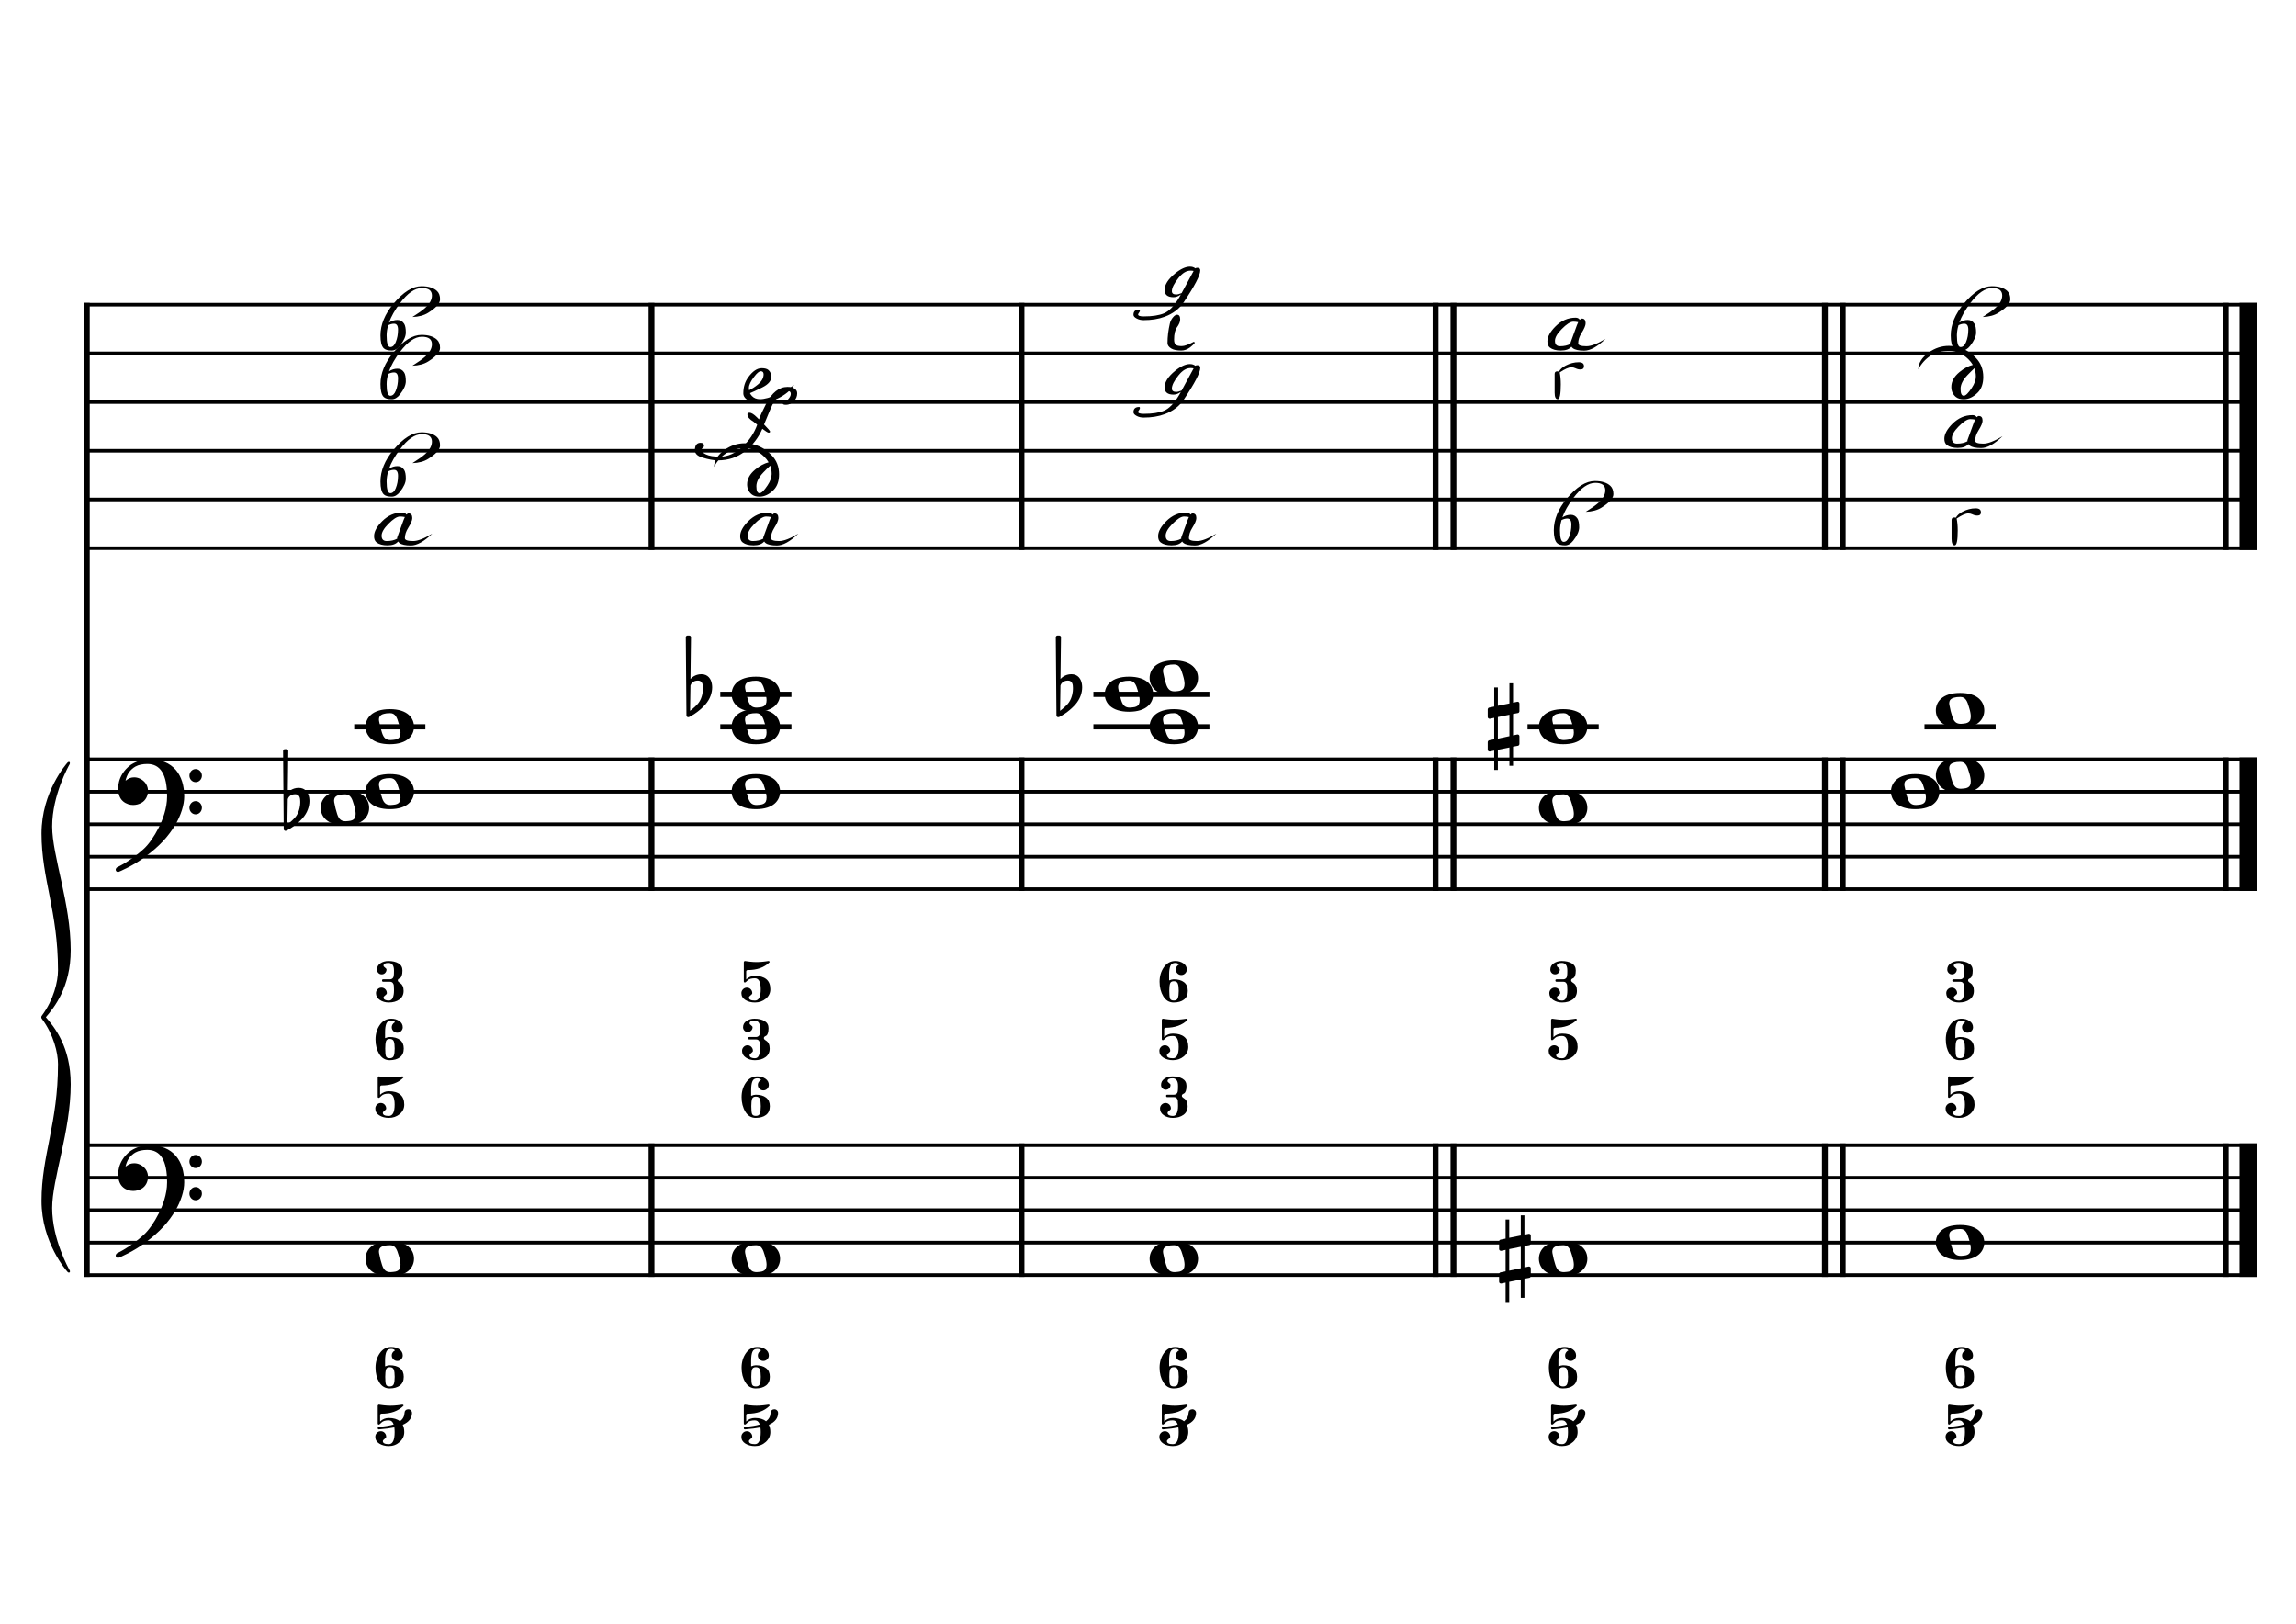 <?xml version="1.0" encoding="UTF-8" standalone="no"?>
<svg width="4209.44px" height="2976.38px" viewBox="0 0 4209.44 2976.38"
 xmlns="http://www.w3.org/2000/svg" xmlns:xlink="http://www.w3.org/1999/xlink" version="1.2" baseProfile="tiny">
<title>CordeLa (24)</title>
<desc>Generated by MuseScore 3.6.2</desc>
<polyline class="StaffLines" fill="none" stroke="#000000" stroke-width="6.55" stroke-linejoin="bevel" points="153.819,558.425 4138.58,558.425"/>
<polyline class="StaffLines" fill="none" stroke="#000000" stroke-width="6.55" stroke-linejoin="bevel" points="153.819,647.717 4138.58,647.717"/>
<polyline class="StaffLines" fill="none" stroke="#000000" stroke-width="6.55" stroke-linejoin="bevel" points="153.819,737.008 4138.58,737.008"/>
<polyline class="StaffLines" fill="none" stroke="#000000" stroke-width="6.55" stroke-linejoin="bevel" points="153.819,826.299 4138.58,826.299"/>
<polyline class="StaffLines" fill="none" stroke="#000000" stroke-width="6.55" stroke-linejoin="bevel" points="153.819,915.591 4138.58,915.591"/>
<polyline class="StaffLines" fill="none" stroke="#000000" stroke-width="6.55" stroke-linejoin="bevel" points="153.819,1004.88 4138.58,1004.88"/>
<polyline class="StaffLines" fill="none" stroke="#000000" stroke-width="6.55" stroke-linejoin="bevel" points="153.819,1391.81 4138.58,1391.81"/>
<polyline class="StaffLines" fill="none" stroke="#000000" stroke-width="6.55" stroke-linejoin="bevel" points="153.819,1451.34 4138.58,1451.34"/>
<polyline class="StaffLines" fill="none" stroke="#000000" stroke-width="6.55" stroke-linejoin="bevel" points="153.819,1510.87 4138.58,1510.87"/>
<polyline class="StaffLines" fill="none" stroke="#000000" stroke-width="6.55" stroke-linejoin="bevel" points="153.819,1570.39 4138.58,1570.39"/>
<polyline class="StaffLines" fill="none" stroke="#000000" stroke-width="6.55" stroke-linejoin="bevel" points="153.819,1629.92 4138.58,1629.92"/>
<polyline class="StaffLines" fill="none" stroke="#000000" stroke-width="6.55" stroke-linejoin="bevel" points="153.819,2099.26 4138.58,2099.26"/>
<polyline class="StaffLines" fill="none" stroke="#000000" stroke-width="6.55" stroke-linejoin="bevel" points="153.819,2158.79 4138.58,2158.79"/>
<polyline class="StaffLines" fill="none" stroke="#000000" stroke-width="6.55" stroke-linejoin="bevel" points="153.819,2218.32 4138.58,2218.32"/>
<polyline class="StaffLines" fill="none" stroke="#000000" stroke-width="6.55" stroke-linejoin="bevel" points="153.819,2277.85 4138.58,2277.85"/>
<polyline class="StaffLines" fill="none" stroke="#000000" stroke-width="6.55" stroke-linejoin="bevel" points="153.819,2337.37 4138.58,2337.37"/>
<polyline class="BarLine" fill="none" stroke="#000000" stroke-width="10.71" stroke-linejoin="bevel" points="159.176,2095.99 159.176,2340.65"/>
<polyline class="BarLine" fill="none" stroke="#000000" stroke-width="10.71" stroke-linejoin="bevel" points="1194.48,2095.99 1194.48,2340.65"/>
<polyline class="BarLine" fill="none" stroke="#000000" stroke-width="10.71" stroke-linejoin="bevel" points="1872.79,2095.99 1872.79,2340.65"/>
<polyline class="BarLine" fill="none" stroke="#000000" stroke-width="10.71" stroke-linejoin="bevel" points="2631.97,2095.99 2631.97,2340.65"/>
<polyline class="BarLine" fill="none" stroke="#000000" stroke-width="10.71" stroke-linejoin="bevel" points="2664.71,2095.99 2664.71,2340.65"/>
<polyline class="BarLine" fill="none" stroke="#000000" stroke-width="10.71" stroke-linejoin="bevel" points="3345.67,2095.99 3345.67,2340.65"/>
<polyline class="BarLine" fill="none" stroke="#000000" stroke-width="10.71" stroke-linejoin="bevel" points="3378.41,2095.99 3378.41,2340.65"/>
<polyline class="BarLine" fill="none" stroke="#000000" stroke-width="10.71" stroke-linejoin="bevel" points="4080.54,2095.99 4080.54,2340.65"/>
<polyline class="BarLine" fill="none" stroke="#000000" stroke-width="32.74" stroke-linejoin="bevel" points="4122.21,2095.99 4122.21,2340.65"/>
<polyline class="BarLine" fill="none" stroke="#000000" stroke-width="10.71" stroke-linejoin="bevel" points="159.176,1388.54 159.176,2099.26"/>
<polyline class="BarLine" fill="none" stroke="#000000" stroke-width="10.71" stroke-linejoin="bevel" points="1194.48,1388.54 1194.48,1633.2"/>
<polyline class="BarLine" fill="none" stroke="#000000" stroke-width="10.71" stroke-linejoin="bevel" points="1872.79,1388.54 1872.79,1633.2"/>
<polyline class="BarLine" fill="none" stroke="#000000" stroke-width="10.71" stroke-linejoin="bevel" points="2631.97,1388.54 2631.97,1633.2"/>
<polyline class="BarLine" fill="none" stroke="#000000" stroke-width="10.71" stroke-linejoin="bevel" points="2664.71,1388.54 2664.71,1633.2"/>
<polyline class="BarLine" fill="none" stroke="#000000" stroke-width="10.71" stroke-linejoin="bevel" points="3345.67,1388.54 3345.67,1633.2"/>
<polyline class="BarLine" fill="none" stroke="#000000" stroke-width="10.71" stroke-linejoin="bevel" points="3378.41,1388.54 3378.41,1633.2"/>
<polyline class="BarLine" fill="none" stroke="#000000" stroke-width="10.71" stroke-linejoin="bevel" points="4080.54,1388.54 4080.54,1633.2"/>
<polyline class="BarLine" fill="none" stroke="#000000" stroke-width="32.74" stroke-linejoin="bevel" points="4122.21,1388.54 4122.21,1633.2"/>
<polyline class="BarLine" fill="none" stroke="#000000" stroke-width="10.71" stroke-linejoin="bevel" points="159.176,555.151 159.176,1391.81"/>
<polyline class="BarLine" fill="none" stroke="#000000" stroke-width="10.71" stroke-linejoin="bevel" points="1194.48,555.151 1194.48,1008.16"/>
<polyline class="BarLine" fill="none" stroke="#000000" stroke-width="10.71" stroke-linejoin="bevel" points="1872.79,555.151 1872.79,1008.16"/>
<polyline class="BarLine" fill="none" stroke="#000000" stroke-width="10.71" stroke-linejoin="bevel" points="2631.97,555.151 2631.97,1008.16"/>
<polyline class="BarLine" fill="none" stroke="#000000" stroke-width="10.71" stroke-linejoin="bevel" points="2664.71,555.151 2664.71,1008.16"/>
<polyline class="BarLine" fill="none" stroke="#000000" stroke-width="10.71" stroke-linejoin="bevel" points="3345.67,555.151 3345.67,1008.16"/>
<polyline class="BarLine" fill="none" stroke="#000000" stroke-width="10.71" stroke-linejoin="bevel" points="3378.41,555.151 3378.41,1008.16"/>
<polyline class="BarLine" fill="none" stroke="#000000" stroke-width="10.71" stroke-linejoin="bevel" points="4080.54,555.151 4080.54,1008.16"/>
<polyline class="BarLine" fill="none" stroke="#000000" stroke-width="32.74" stroke-linejoin="bevel" points="4122.21,555.151 4122.21,1008.16"/>
<path class="Accidental" transform="matrix(2.381,0,0,2.381,2748.41,2307.61)" d="M23.3,-10.6 C23.9,-10.7 24.4,-11.4 24.4,-12 L24.4,-17.9 C24.4,-18.7 23.8,-19.3 23,-19.3 L22.8,-19.3 L19.5,-18.6 L19.5,-33.5 L16.7,-33.5 L16.7,-18 L7.8,-16.2 L7.8,-30.3 L5,-30.3 L5,-15.6 L1.1,-14.8 C0.5,-14.7 0,-14 0,-13.4 L0,-13.2 L0,-7.4 L0,-7.6 C0,-6.8 0.6,-6.2 1.4,-6.2 L1.7,-6.2 L5,-6.9 L5,9.6 L1.1,10.4 C0.5,10.5 0,11.2 0,11.8 L0,17.6 C0,18.4 0.6,19 1.4,19 L1.7,19 L5,18.3 L5,33.2 L7.8,33.2 L7.8,17.7 L16.7,15.9 L16.7,30 L19.5,30 L19.5,15.3 L23.3,14.6 C23.9,14.5 24.4,13.8 24.4,13.2 L24.4,7.3 C24.4,6.5 23.8,5.9 23,5.9 L22.8,5.9 L19.5,6.6 L19.5,-9.9 L23.3,-10.6 M7.8,9.1 L7.8,-7.5 L16.7,-9.3 L16.7,7.2 L7.8,9.1 "/>
<path class="Accidental" transform="matrix(2.381,0,0,2.381,519.002,1481.1)" d="M20.1,-7.9 C19.5,-11.8 17.1,-15.5 12,-15.5 C7,-15.5 4.1,-12.4 3.6,-11.8 L4,-43.9 C4,-44.7 3.4,-45.3 2.6,-45.3 L1.4,-45.3 C0.6,-45.3 0,-44.7 0,-43.9 L0.5,16.2 C0.5,17 1.1,17.6 1.9,17.6 C2.1,17.6 2.5,17.5 2.7,17.4 C3.1,17.2 9.6,14 15,7.9 C18.8,3.6 20.3,-1.3 20.3,-5.4 C20.3,-6.3 20.2,-7.1 20.1,-7.9 M13.2,-4 C13.2,-2.5 12.8,2.1 10.3,5.9 C8.6,8.5 5.2,11.2 3.3,12.7 L3.6,-6.8 C3.8,-7.7 5.3,-10.6 9.3,-10.6 C12.9,-10.6 13.2,-7.2 13.2,-5.1 L13.2,-4 "/>
<path class="Accidental" transform="matrix(2.381,0,0,2.381,1257.34,1272.76)" d="M20.1,-7.9 C19.5,-11.8 17.1,-15.5 12,-15.5 C7,-15.5 4.1,-12.4 3.6,-11.8 L4,-43.9 C4,-44.7 3.4,-45.3 2.6,-45.3 L1.4,-45.3 C0.6,-45.3 0,-44.7 0,-43.9 L0.5,16.2 C0.5,17 1.1,17.6 1.9,17.6 C2.1,17.6 2.5,17.5 2.7,17.4 C3.1,17.2 9.6,14 15,7.9 C18.8,3.6 20.3,-1.3 20.3,-5.4 C20.3,-6.3 20.2,-7.1 20.1,-7.9 M13.2,-4 C13.2,-2.5 12.8,2.1 10.3,5.9 C8.6,8.5 5.2,11.2 3.3,12.7 L3.6,-6.8 C3.8,-7.7 5.3,-10.6 9.3,-10.6 C12.9,-10.6 13.2,-7.2 13.2,-5.1 L13.2,-4 "/>
<path class="Accidental" transform="matrix(2.381,0,0,2.381,1935.66,1272.76)" d="M20.1,-7.9 C19.5,-11.8 17.1,-15.5 12,-15.5 C7,-15.5 4.1,-12.4 3.6,-11.8 L4,-43.9 C4,-44.7 3.4,-45.3 2.6,-45.3 L1.4,-45.3 C0.6,-45.3 0,-44.7 0,-43.9 L0.5,16.2 C0.5,17 1.1,17.6 1.9,17.6 C2.1,17.6 2.5,17.5 2.7,17.4 C3.1,17.2 9.6,14 15,7.9 C18.8,3.6 20.3,-1.3 20.3,-5.4 C20.3,-6.3 20.2,-7.1 20.1,-7.9 M13.2,-4 C13.2,-2.5 12.8,2.1 10.3,5.9 C8.6,8.5 5.2,11.2 3.3,12.7 L3.6,-6.8 C3.8,-7.7 5.3,-10.6 9.3,-10.6 C12.9,-10.6 13.2,-7.2 13.2,-5.1 L13.2,-4 "/>
<path class="Accidental" transform="matrix(2.381,0,0,2.381,2727.58,1332.28)" d="M23.3,-10.6 C23.9,-10.7 24.4,-11.4 24.4,-12 L24.4,-17.9 C24.4,-18.7 23.8,-19.3 23,-19.3 L22.8,-19.3 L19.5,-18.6 L19.5,-33.5 L16.7,-33.5 L16.7,-18 L7.8,-16.2 L7.8,-30.3 L5,-30.3 L5,-15.6 L1.1,-14.8 C0.5,-14.7 0,-14 0,-13.4 L0,-13.2 L0,-7.4 L0,-7.6 C0,-6.8 0.6,-6.2 1.4,-6.2 L1.7,-6.2 L5,-6.9 L5,9.6 L1.1,10.4 C0.5,10.5 0,11.2 0,11.8 L0,17.6 C0,18.4 0.6,19 1.4,19 L1.7,19 L5,18.3 L5,33.2 L7.8,33.2 L7.8,17.7 L16.7,15.9 L16.7,30 L19.5,30 L19.5,15.3 L23.3,14.6 C23.9,14.5 24.4,13.8 24.4,13.2 L24.4,7.3 C24.4,6.5 23.8,5.9 23,5.9 L22.8,5.9 L19.5,6.6 L19.5,-9.9 L23.3,-10.6 M7.8,9.1 L7.8,-7.5 L16.7,-9.3 L16.7,7.2 L7.8,9.1 "/>
<polyline class="LedgerLine" fill="none" stroke="#000000" stroke-width="9.52" stroke-linejoin="bevel" points="649.358,1332.28 779.835,1332.28"/>
<polyline class="LedgerLine" fill="none" stroke="#000000" stroke-width="9.52" stroke-linejoin="bevel" points="1320.55,1332.28 1451.03,1332.28"/>
<polyline class="LedgerLine" fill="none" stroke="#000000" stroke-width="9.52" stroke-linejoin="bevel" points="1320.55,1272.76 1451.03,1272.76"/>
<polyline class="LedgerLine" fill="none" stroke="#000000" stroke-width="9.52" stroke-linejoin="bevel" points="2004.59,1332.28 2217.33,1332.28"/>
<polyline class="LedgerLine" fill="none" stroke="#000000" stroke-width="9.52" stroke-linejoin="bevel" points="2004.59,1272.76 2217.33,1272.76"/>
<polyline class="LedgerLine" fill="none" stroke="#000000" stroke-width="9.52" stroke-linejoin="bevel" points="2800.55,1332.28 2931.03,1332.28"/>
<polyline class="LedgerLine" fill="none" stroke="#000000" stroke-width="9.52" stroke-linejoin="bevel" points="3528.3,1332.28 3658.78,1332.28"/>
<path class="Note" transform="matrix(2.381,0,0,2.381,670.192,2307.61)" d="M18.7,-13.6 C4.9,-13.6 0,-6.6 0,-0.1 C0,6.4 4.9,13.4 18.7,13.4 C32.5,13.4 37.3,6.4 37.3,-0.1 C37.3,-6.6 32.5,-13.6 18.7,-13.6 M10.4,-4.5 C10.3,-4.9 10.3,-5.3 10.3,-5.7 C10.3,-6.5 10.5,-7.3 10.9,-8 C11.6,-9 12.8,-9.7 14.3,-10 C15.6,-10.3 16.3,-10.5 18.9,-10.5 L19,-10.5 C23,-10.5 24.3,-6.8 25.4,-3 L25.7,-2 C26.5,0.6 26.9,2.8 26.9,4.5 C26.9,5.7 26.7,6.8 26.3,7.6 C25.7,8.7 24.7,9.4 23,9.8 C22.1,10 20.6,10.1 20.6,10.1 C20.1,10.1 19.7,10.2 19.3,10.2 C16.1,10.2 14.1,9 12.7,4.7 C11.5,1 11.3,-0.1 10.4,-4.5"/>
<path class="Note" transform="matrix(2.381,0,0,2.381,1341.39,2307.61)" d="M18.7,-13.6 C4.9,-13.6 0,-6.6 0,-0.1 C0,6.4 4.9,13.4 18.7,13.4 C32.5,13.4 37.3,6.4 37.3,-0.1 C37.3,-6.6 32.5,-13.6 18.7,-13.6 M10.4,-4.5 C10.3,-4.9 10.3,-5.3 10.3,-5.7 C10.3,-6.5 10.5,-7.3 10.9,-8 C11.6,-9 12.8,-9.7 14.3,-10 C15.6,-10.3 16.3,-10.5 18.9,-10.5 L19,-10.5 C23,-10.5 24.3,-6.8 25.4,-3 L25.7,-2 C26.5,0.6 26.9,2.8 26.9,4.5 C26.9,5.7 26.7,6.8 26.3,7.6 C25.7,8.7 24.7,9.4 23,9.8 C22.1,10 20.6,10.1 20.6,10.1 C20.1,10.1 19.7,10.2 19.3,10.2 C16.1,10.2 14.1,9 12.7,4.7 C11.5,1 11.3,-0.1 10.4,-4.5"/>
<path class="Note" transform="matrix(2.381,0,0,2.381,2107.68,2307.61)" d="M18.7,-13.6 C4.9,-13.6 0,-6.6 0,-0.1 C0,6.4 4.9,13.4 18.7,13.4 C32.5,13.4 37.3,6.4 37.3,-0.1 C37.3,-6.6 32.5,-13.6 18.7,-13.6 M10.4,-4.5 C10.3,-4.9 10.3,-5.3 10.3,-5.7 C10.3,-6.5 10.5,-7.3 10.9,-8 C11.6,-9 12.8,-9.7 14.3,-10 C15.6,-10.3 16.3,-10.5 18.9,-10.5 L19,-10.5 C23,-10.5 24.3,-6.8 25.4,-3 L25.7,-2 C26.5,0.6 26.9,2.8 26.9,4.5 C26.9,5.7 26.7,6.8 26.3,7.6 C25.7,8.7 24.7,9.4 23,9.8 C22.1,10 20.6,10.1 20.6,10.1 C20.1,10.1 19.7,10.2 19.3,10.2 C16.1,10.2 14.1,9 12.7,4.7 C11.5,1 11.3,-0.1 10.4,-4.5"/>
<path class="Note" transform="matrix(2.381,0,0,2.381,2821.39,2307.61)" d="M18.7,-13.6 C4.9,-13.6 0,-6.6 0,-0.1 C0,6.4 4.9,13.4 18.7,13.4 C32.5,13.4 37.3,6.4 37.3,-0.1 C37.3,-6.6 32.5,-13.6 18.7,-13.6 M10.4,-4.5 C10.3,-4.9 10.3,-5.3 10.3,-5.7 C10.3,-6.5 10.5,-7.3 10.9,-8 C11.6,-9 12.8,-9.7 14.3,-10 C15.6,-10.3 16.3,-10.5 18.9,-10.5 L19,-10.5 C23,-10.5 24.3,-6.8 25.4,-3 L25.7,-2 C26.5,0.6 26.9,2.8 26.9,4.5 C26.9,5.7 26.7,6.8 26.3,7.6 C25.7,8.7 24.7,9.4 23,9.8 C22.1,10 20.6,10.1 20.6,10.1 C20.1,10.1 19.7,10.2 19.3,10.2 C16.1,10.2 14.1,9 12.7,4.7 C11.5,1 11.3,-0.1 10.4,-4.5"/>
<path class="Note" transform="matrix(2.381,0,0,2.381,3549.13,2277.85)" d="M18.7,-13.6 C4.9,-13.6 0,-6.6 0,-0.1 C0,6.4 4.9,13.4 18.7,13.4 C32.5,13.4 37.3,6.4 37.3,-0.1 C37.3,-6.6 32.5,-13.6 18.7,-13.6 M10.4,-4.5 C10.3,-4.9 10.3,-5.3 10.3,-5.7 C10.3,-6.5 10.5,-7.3 10.9,-8 C11.6,-9 12.8,-9.7 14.3,-10 C15.6,-10.3 16.3,-10.5 18.9,-10.5 L19,-10.5 C23,-10.5 24.3,-6.8 25.4,-3 L25.7,-2 C26.5,0.6 26.9,2.8 26.9,4.5 C26.9,5.7 26.7,6.8 26.3,7.6 C25.7,8.7 24.7,9.4 23,9.8 C22.1,10 20.6,10.1 20.6,10.1 C20.1,10.1 19.7,10.2 19.3,10.2 C16.1,10.2 14.1,9 12.7,4.7 C11.5,1 11.3,-0.1 10.4,-4.5"/>
<path class="Note" transform="matrix(2.381,0,0,2.381,587.933,1481.1)" d="M18.7,-13.6 C4.9,-13.6 0,-6.6 0,-0.1 C0,6.4 4.9,13.4 18.7,13.4 C32.5,13.4 37.3,6.4 37.3,-0.1 C37.3,-6.6 32.5,-13.6 18.7,-13.6 M10.4,-4.5 C10.3,-4.9 10.3,-5.3 10.3,-5.7 C10.3,-6.5 10.5,-7.3 10.9,-8 C11.6,-9 12.8,-9.7 14.3,-10 C15.6,-10.3 16.3,-10.5 18.9,-10.5 L19,-10.5 C23,-10.5 24.3,-6.8 25.4,-3 L25.7,-2 C26.5,0.6 26.9,2.8 26.9,4.5 C26.9,5.7 26.7,6.8 26.3,7.6 C25.7,8.7 24.7,9.4 23,9.8 C22.1,10 20.6,10.1 20.6,10.1 C20.1,10.1 19.7,10.2 19.3,10.2 C16.1,10.2 14.1,9 12.7,4.7 C11.5,1 11.3,-0.1 10.4,-4.5"/>
<path class="Note" transform="matrix(2.381,0,0,2.381,670.192,1451.34)" d="M18.7,-13.6 C4.9,-13.6 0,-6.6 0,-0.1 C0,6.4 4.9,13.4 18.7,13.4 C32.5,13.4 37.3,6.4 37.3,-0.1 C37.3,-6.6 32.5,-13.6 18.7,-13.6 M10.4,-4.5 C10.3,-4.9 10.3,-5.3 10.3,-5.7 C10.3,-6.5 10.5,-7.3 10.9,-8 C11.6,-9 12.8,-9.7 14.3,-10 C15.6,-10.3 16.3,-10.5 18.9,-10.5 L19,-10.5 C23,-10.5 24.3,-6.8 25.4,-3 L25.7,-2 C26.5,0.6 26.9,2.8 26.9,4.5 C26.9,5.7 26.7,6.8 26.3,7.6 C25.7,8.7 24.7,9.4 23,9.8 C22.1,10 20.6,10.1 20.6,10.1 C20.1,10.1 19.7,10.2 19.3,10.2 C16.1,10.2 14.1,9 12.7,4.7 C11.5,1 11.3,-0.1 10.4,-4.5"/>
<path class="Note" transform="matrix(2.381,0,0,2.381,670.192,1332.28)" d="M18.7,-13.6 C4.9,-13.6 0,-6.6 0,-0.1 C0,6.4 4.9,13.4 18.7,13.4 C32.5,13.4 37.3,6.4 37.3,-0.1 C37.3,-6.6 32.5,-13.6 18.7,-13.6 M10.4,-4.5 C10.3,-4.9 10.3,-5.3 10.3,-5.7 C10.3,-6.5 10.5,-7.3 10.9,-8 C11.6,-9 12.8,-9.7 14.3,-10 C15.6,-10.3 16.3,-10.5 18.9,-10.5 L19,-10.5 C23,-10.5 24.3,-6.8 25.4,-3 L25.7,-2 C26.5,0.6 26.9,2.8 26.9,4.5 C26.9,5.7 26.7,6.8 26.3,7.6 C25.7,8.7 24.7,9.4 23,9.8 C22.1,10 20.6,10.1 20.6,10.1 C20.1,10.1 19.7,10.2 19.3,10.2 C16.1,10.2 14.1,9 12.7,4.7 C11.5,1 11.3,-0.1 10.4,-4.5"/>
<path class="Note" transform="matrix(2.381,0,0,2.381,1341.39,1451.34)" d="M18.7,-13.6 C4.9,-13.6 0,-6.6 0,-0.1 C0,6.4 4.9,13.4 18.7,13.4 C32.5,13.4 37.3,6.4 37.3,-0.1 C37.3,-6.6 32.5,-13.6 18.7,-13.6 M10.4,-4.5 C10.3,-4.9 10.3,-5.3 10.3,-5.7 C10.3,-6.5 10.5,-7.3 10.9,-8 C11.6,-9 12.8,-9.7 14.3,-10 C15.6,-10.3 16.3,-10.5 18.9,-10.5 L19,-10.5 C23,-10.5 24.3,-6.8 25.4,-3 L25.7,-2 C26.5,0.6 26.9,2.8 26.9,4.5 C26.9,5.7 26.7,6.8 26.3,7.6 C25.7,8.7 24.7,9.4 23,9.8 C22.1,10 20.6,10.1 20.6,10.1 C20.1,10.1 19.7,10.2 19.3,10.2 C16.1,10.2 14.1,9 12.7,4.7 C11.5,1 11.3,-0.1 10.4,-4.5"/>
<path class="Note" transform="matrix(2.381,0,0,2.381,1341.39,1332.28)" d="M18.7,-13.6 C4.9,-13.6 0,-6.6 0,-0.1 C0,6.4 4.9,13.4 18.7,13.4 C32.5,13.4 37.3,6.4 37.3,-0.1 C37.3,-6.6 32.5,-13.6 18.7,-13.6 M10.4,-4.5 C10.3,-4.9 10.3,-5.3 10.3,-5.7 C10.3,-6.5 10.5,-7.3 10.9,-8 C11.6,-9 12.8,-9.7 14.3,-10 C15.6,-10.3 16.3,-10.5 18.9,-10.5 L19,-10.5 C23,-10.5 24.3,-6.8 25.4,-3 L25.7,-2 C26.5,0.6 26.9,2.8 26.9,4.5 C26.9,5.7 26.7,6.8 26.3,7.6 C25.7,8.7 24.7,9.4 23,9.8 C22.1,10 20.6,10.1 20.6,10.1 C20.1,10.1 19.7,10.2 19.3,10.2 C16.1,10.2 14.1,9 12.7,4.7 C11.5,1 11.3,-0.1 10.4,-4.5"/>
<path class="Note" transform="matrix(2.381,0,0,2.381,1341.39,1272.76)" d="M18.7,-13.6 C4.9,-13.6 0,-6.6 0,-0.1 C0,6.4 4.9,13.4 18.7,13.4 C32.5,13.4 37.3,6.4 37.3,-0.1 C37.3,-6.6 32.5,-13.6 18.7,-13.6 M10.4,-4.5 C10.3,-4.9 10.3,-5.3 10.3,-5.7 C10.3,-6.5 10.5,-7.3 10.9,-8 C11.6,-9 12.8,-9.7 14.3,-10 C15.6,-10.3 16.3,-10.5 18.9,-10.5 L19,-10.5 C23,-10.5 24.3,-6.8 25.4,-3 L25.7,-2 C26.5,0.6 26.9,2.8 26.9,4.5 C26.9,5.7 26.7,6.8 26.3,7.6 C25.7,8.7 24.7,9.4 23,9.8 C22.1,10 20.6,10.1 20.6,10.1 C20.1,10.1 19.7,10.2 19.3,10.2 C16.1,10.2 14.1,9 12.7,4.7 C11.5,1 11.3,-0.1 10.4,-4.5"/>
<path class="Note" transform="matrix(2.381,0,0,2.381,2107.68,1332.28)" d="M18.7,-13.6 C4.9,-13.6 0,-6.6 0,-0.1 C0,6.4 4.9,13.4 18.7,13.4 C32.5,13.4 37.3,6.4 37.3,-0.1 C37.3,-6.6 32.5,-13.6 18.7,-13.6 M10.4,-4.5 C10.3,-4.9 10.3,-5.3 10.3,-5.7 C10.3,-6.5 10.5,-7.3 10.9,-8 C11.6,-9 12.8,-9.7 14.3,-10 C15.6,-10.3 16.3,-10.5 18.9,-10.5 L19,-10.5 C23,-10.5 24.3,-6.8 25.4,-3 L25.7,-2 C26.5,0.6 26.9,2.8 26.9,4.5 C26.9,5.7 26.7,6.8 26.3,7.6 C25.7,8.7 24.7,9.4 23,9.8 C22.1,10 20.6,10.1 20.6,10.1 C20.1,10.1 19.7,10.2 19.3,10.2 C16.1,10.2 14.1,9 12.7,4.7 C11.5,1 11.3,-0.1 10.4,-4.5"/>
<path class="Note" transform="matrix(2.381,0,0,2.381,2025.43,1272.76)" d="M18.7,-13.6 C4.9,-13.6 0,-6.6 0,-0.1 C0,6.4 4.9,13.4 18.7,13.4 C32.5,13.4 37.3,6.4 37.3,-0.1 C37.3,-6.6 32.5,-13.6 18.7,-13.6 M10.4,-4.5 C10.3,-4.9 10.3,-5.3 10.3,-5.7 C10.3,-6.5 10.5,-7.3 10.9,-8 C11.6,-9 12.8,-9.7 14.3,-10 C15.6,-10.3 16.3,-10.5 18.9,-10.5 L19,-10.5 C23,-10.5 24.3,-6.8 25.4,-3 L25.7,-2 C26.5,0.6 26.9,2.8 26.9,4.5 C26.9,5.7 26.7,6.8 26.3,7.6 C25.7,8.7 24.7,9.4 23,9.8 C22.1,10 20.6,10.1 20.6,10.1 C20.1,10.1 19.7,10.2 19.3,10.2 C16.1,10.2 14.1,9 12.7,4.7 C11.5,1 11.3,-0.1 10.4,-4.5"/>
<path class="Note" transform="matrix(2.381,0,0,2.381,2107.68,1242.99)" d="M18.7,-13.6 C4.9,-13.6 0,-6.6 0,-0.1 C0,6.4 4.9,13.4 18.7,13.4 C32.5,13.4 37.3,6.4 37.3,-0.1 C37.3,-6.6 32.5,-13.6 18.7,-13.6 M10.4,-4.5 C10.3,-4.9 10.3,-5.3 10.3,-5.7 C10.3,-6.5 10.5,-7.3 10.9,-8 C11.6,-9 12.8,-9.7 14.3,-10 C15.6,-10.3 16.3,-10.5 18.9,-10.5 L19,-10.5 C23,-10.5 24.3,-6.8 25.4,-3 L25.7,-2 C26.5,0.6 26.9,2.8 26.9,4.5 C26.9,5.7 26.7,6.8 26.3,7.6 C25.7,8.7 24.7,9.4 23,9.8 C22.1,10 20.6,10.1 20.6,10.1 C20.1,10.1 19.7,10.2 19.3,10.2 C16.1,10.2 14.1,9 12.7,4.7 C11.5,1 11.3,-0.1 10.4,-4.5"/>
<path class="Note" transform="matrix(2.381,0,0,2.381,2821.39,1481.1)" d="M18.7,-13.6 C4.9,-13.6 0,-6.6 0,-0.1 C0,6.4 4.9,13.4 18.7,13.4 C32.5,13.4 37.3,6.4 37.3,-0.1 C37.3,-6.6 32.5,-13.6 18.7,-13.6 M10.4,-4.5 C10.3,-4.9 10.3,-5.3 10.3,-5.7 C10.3,-6.5 10.5,-7.3 10.9,-8 C11.6,-9 12.8,-9.7 14.3,-10 C15.6,-10.3 16.3,-10.5 18.9,-10.5 L19,-10.5 C23,-10.5 24.3,-6.8 25.4,-3 L25.7,-2 C26.5,0.6 26.9,2.8 26.9,4.5 C26.9,5.7 26.7,6.8 26.3,7.6 C25.7,8.7 24.7,9.4 23,9.8 C22.1,10 20.6,10.1 20.6,10.1 C20.1,10.1 19.7,10.2 19.3,10.2 C16.1,10.2 14.1,9 12.7,4.7 C11.5,1 11.3,-0.1 10.4,-4.5"/>
<path class="Note" transform="matrix(2.381,0,0,2.381,2821.39,1332.28)" d="M18.7,-13.6 C4.9,-13.6 0,-6.6 0,-0.1 C0,6.4 4.9,13.4 18.7,13.4 C32.5,13.4 37.3,6.4 37.3,-0.1 C37.3,-6.6 32.5,-13.6 18.7,-13.6 M10.4,-4.5 C10.3,-4.9 10.3,-5.3 10.3,-5.7 C10.3,-6.5 10.5,-7.3 10.9,-8 C11.6,-9 12.8,-9.7 14.3,-10 C15.6,-10.3 16.3,-10.5 18.9,-10.5 L19,-10.5 C23,-10.5 24.3,-6.8 25.4,-3 L25.7,-2 C26.5,0.6 26.9,2.8 26.9,4.5 C26.9,5.7 26.7,6.8 26.3,7.6 C25.7,8.7 24.7,9.4 23,9.8 C22.1,10 20.6,10.1 20.6,10.1 C20.1,10.1 19.7,10.2 19.3,10.2 C16.1,10.2 14.1,9 12.7,4.7 C11.5,1 11.3,-0.1 10.4,-4.5"/>
<path class="Note" transform="matrix(2.381,0,0,2.381,3466.87,1451.34)" d="M18.7,-13.6 C4.9,-13.6 0,-6.6 0,-0.1 C0,6.4 4.9,13.4 18.7,13.4 C32.5,13.4 37.3,6.4 37.3,-0.1 C37.3,-6.6 32.5,-13.6 18.7,-13.6 M10.4,-4.5 C10.3,-4.9 10.3,-5.3 10.3,-5.7 C10.3,-6.5 10.5,-7.3 10.9,-8 C11.6,-9 12.8,-9.7 14.3,-10 C15.6,-10.3 16.3,-10.5 18.9,-10.5 L19,-10.5 C23,-10.5 24.3,-6.8 25.4,-3 L25.7,-2 C26.5,0.6 26.9,2.8 26.9,4.5 C26.9,5.7 26.7,6.8 26.3,7.6 C25.7,8.7 24.7,9.4 23,9.8 C22.1,10 20.6,10.1 20.6,10.1 C20.1,10.1 19.7,10.2 19.3,10.2 C16.1,10.2 14.1,9 12.7,4.7 C11.5,1 11.3,-0.1 10.4,-4.5"/>
<path class="Note" transform="matrix(2.381,0,0,2.381,3549.13,1421.57)" d="M18.7,-13.6 C4.9,-13.6 0,-6.6 0,-0.1 C0,6.4 4.9,13.4 18.7,13.4 C32.5,13.4 37.3,6.4 37.3,-0.1 C37.3,-6.6 32.5,-13.6 18.7,-13.6 M10.4,-4.5 C10.3,-4.9 10.3,-5.3 10.3,-5.7 C10.3,-6.5 10.5,-7.3 10.9,-8 C11.6,-9 12.8,-9.7 14.3,-10 C15.6,-10.3 16.3,-10.5 18.9,-10.5 L19,-10.5 C23,-10.5 24.3,-6.8 25.4,-3 L25.7,-2 C26.5,0.6 26.9,2.8 26.9,4.5 C26.9,5.7 26.7,6.8 26.3,7.6 C25.7,8.7 24.7,9.4 23,9.8 C22.1,10 20.6,10.1 20.6,10.1 C20.1,10.1 19.7,10.2 19.3,10.2 C16.1,10.2 14.1,9 12.7,4.7 C11.5,1 11.3,-0.1 10.4,-4.5"/>
<path class="Note" transform="matrix(2.381,0,0,2.381,3549.13,1302.52)" d="M18.7,-13.6 C4.9,-13.6 0,-6.6 0,-0.1 C0,6.4 4.9,13.4 18.7,13.4 C32.5,13.4 37.3,6.4 37.3,-0.1 C37.3,-6.6 32.5,-13.6 18.7,-13.6 M10.4,-4.5 C10.3,-4.9 10.3,-5.3 10.3,-5.7 C10.3,-6.5 10.5,-7.3 10.9,-8 C11.6,-9 12.8,-9.7 14.3,-10 C15.6,-10.3 16.3,-10.5 18.9,-10.5 L19,-10.5 C23,-10.5 24.3,-6.8 25.4,-3 L25.7,-2 C26.5,0.6 26.9,2.8 26.9,4.5 C26.9,5.7 26.7,6.8 26.3,7.6 C25.7,8.7 24.7,9.4 23,9.8 C22.1,10 20.6,10.1 20.6,10.1 C20.1,10.1 19.7,10.2 19.3,10.2 C16.1,10.2 14.1,9 12.7,4.7 C11.5,1 11.3,-0.1 10.4,-4.5"/>
<path class="Note" d="M749.012,941.13 C753.583,941.13 755.868,943.997 755.868,949.73 C755.868,953.758 753.35,959.763 748.314,967.742 C744.286,974.173 742.271,980.448 742.271,986.568 C742.271,990.055 747.346,991.798 757.495,991.798 C765.862,991.798 777.522,987.266 792.475,978.201 C777.445,992.689 764.39,999.933 753.312,999.933 C743.317,999.933 736.345,998.422 732.394,995.401 C731.386,994.626 730.534,993.696 729.837,992.611 C725.963,997.337 719.494,999.7 710.43,999.7 C701.753,999.7 695.09,997.918 690.441,994.355 C687.342,991.953 685.793,988.118 685.793,982.85 C685.793,974.483 690.751,965.341 700.668,955.424 C711.282,944.81 723.562,939.503 737.507,939.503 C740.993,939.503 743.55,940.781 745.177,943.338 C746.494,941.866 747.772,941.13 749.012,941.13 M728.21,987.382 C728.132,986.762 728.094,986.142 728.094,985.523 C728.094,985.213 732.045,974.405 739.947,953.1 C740.722,951.008 741.497,949.226 742.271,947.754 C739.25,947.134 736.267,946.824 733.323,946.824 C727.9,946.824 720.695,951.434 711.708,960.653 C703.651,968.866 699.622,975.955 699.622,981.92 C699.622,988.505 702.76,991.798 709.035,991.798 C716.628,991.798 723.019,990.326 728.21,987.382"/>
<path class="Note" d="M756.101,848.933 C766.56,842.348 774.152,836.964 778.878,832.78 C787.555,825.11 791.894,817.363 791.894,809.538 C791.894,800.396 785.773,795.825 773.532,795.825 C760.672,795.825 747.269,805.083 733.323,823.599 C723.871,836.15 717.17,848.004 713.219,859.16 C718.1,855.984 723.252,854.395 728.675,854.395 C733.788,854.395 737.855,856.681 740.877,861.252 C742.969,864.428 744.015,869.851 744.015,877.521 C744.015,884.416 740.373,892.513 733.091,901.809 C728.597,907.542 723.6,910.409 718.1,910.409 C711.127,910.409 706.246,909.014 703.457,906.225 C699.506,902.274 697.53,894.449 697.53,882.751 C697.53,863.072 705.471,843.704 721.353,824.645 C739.25,803.185 756.41,792.455 772.835,792.455 C785.541,792.455 795.031,795.438 801.307,801.403 C804.948,804.889 806.769,809.925 806.769,816.511 C806.769,823.871 799.525,832.083 785.037,841.147 C777.445,845.951 767.799,848.546 756.101,848.933 M711.708,864.041 C709.771,870.549 708.803,876.785 708.803,882.751 C708.803,896.929 711.049,904.017 715.543,904.017 C719.804,904.017 723.135,900.996 725.537,894.953 C728.326,888.135 729.721,880.582 729.721,872.292 C729.721,864.932 727.28,861.252 722.399,861.252 C718.991,861.252 715.427,862.181 711.708,864.041"/>
<path class="Note" d="M756.101,581.059 C766.56,574.474 774.152,569.09 778.878,564.906 C787.555,557.236 791.894,549.489 791.894,541.664 C791.894,532.522 785.773,527.951 773.532,527.951 C760.672,527.951 747.269,537.209 733.323,555.725 C723.871,568.276 717.17,580.13 713.219,591.286 C718.1,588.11 723.252,586.521 728.675,586.521 C733.788,586.521 737.855,588.807 740.877,593.378 C742.969,596.554 744.015,601.977 744.015,609.647 C744.015,616.542 740.373,624.638 733.091,633.935 C728.597,639.668 723.6,642.535 718.1,642.535 C711.127,642.535 706.246,641.14 703.457,638.351 C699.506,634.4 697.53,626.575 697.53,614.877 C697.53,595.198 705.471,575.83 721.353,556.771 C739.25,535.311 756.41,524.581 772.835,524.581 C785.541,524.581 795.031,527.564 801.307,533.529 C804.948,537.015 806.769,542.051 806.769,548.637 C806.769,555.997 799.525,564.209 785.037,573.273 C777.445,578.077 767.799,580.672 756.101,581.059 M711.708,596.167 C709.771,602.675 708.803,608.911 708.803,614.877 C708.803,629.055 711.049,636.143 715.543,636.143 C719.804,636.143 723.135,633.122 725.537,627.079 C728.326,620.261 729.721,612.707 729.721,604.418 C729.721,597.058 727.28,593.378 722.399,593.378 C718.991,593.378 715.427,594.307 711.708,596.167"/>
<path class="Note" d="M756.101,670.351 C766.56,663.765 774.152,658.381 778.878,654.197 C787.555,646.527 791.894,638.78 791.894,630.955 C791.894,621.813 785.773,617.242 773.532,617.242 C760.672,617.242 747.269,626.5 733.323,645.017 C723.871,657.568 717.17,669.421 713.219,680.577 C718.1,677.401 723.252,675.813 728.675,675.813 C733.788,675.813 737.855,678.098 740.877,682.669 C742.969,685.846 744.015,691.269 744.015,698.939 C744.015,705.834 740.373,713.93 733.091,723.227 C728.597,728.96 723.6,731.826 718.1,731.826 C711.127,731.826 706.246,730.432 703.457,727.643 C699.506,723.692 697.53,715.867 697.53,704.168 C697.53,684.49 705.471,665.121 721.353,646.063 C739.25,624.602 756.41,613.872 772.835,613.872 C785.541,613.872 795.031,616.855 801.307,622.82 C804.948,626.307 806.769,631.343 806.769,637.928 C806.769,645.288 799.525,653.5 785.037,662.565 C777.445,667.368 767.799,669.963 756.101,670.351 M711.708,685.458 C709.771,691.966 708.803,698.203 708.803,704.168 C708.803,718.346 711.049,725.435 715.543,725.435 C719.804,725.435 723.135,722.413 725.537,716.37 C728.326,709.553 729.721,701.999 729.721,693.709 C729.721,686.349 727.28,682.669 722.399,682.669 C718.991,682.669 715.427,683.599 711.708,685.458"/>
<path class="Note" d="M1420.21,941.13 C1424.78,941.13 1427.06,943.997 1427.06,949.73 C1427.06,953.758 1424.55,959.763 1419.51,967.742 C1415.48,974.173 1413.47,980.448 1413.47,986.568 C1413.47,990.055 1418.54,991.798 1428.69,991.798 C1437.06,991.798 1448.72,987.266 1463.67,978.201 C1448.64,992.689 1435.59,999.933 1424.51,999.933 C1414.51,999.933 1407.54,998.422 1403.59,995.401 C1402.58,994.626 1401.73,993.696 1401.03,992.611 C1397.16,997.337 1390.69,999.7 1381.63,999.7 C1372.95,999.7 1366.29,997.918 1361.64,994.355 C1358.54,991.953 1356.99,988.118 1356.99,982.85 C1356.99,974.483 1361.95,965.341 1371.86,955.424 C1382.48,944.81 1394.76,939.503 1408.7,939.503 C1412.19,939.503 1414.75,940.781 1416.37,943.338 C1417.69,941.866 1418.97,941.13 1420.21,941.13 M1399.41,987.382 C1399.33,986.762 1399.29,986.142 1399.29,985.523 C1399.29,985.213 1403.24,974.405 1411.14,953.1 C1411.92,951.008 1412.69,949.226 1413.47,947.754 C1410.45,947.134 1407.46,946.824 1404.52,946.824 C1399.1,946.824 1391.89,951.434 1382.9,960.653 C1374.85,968.866 1370.82,975.955 1370.82,981.92 C1370.82,988.505 1373.96,991.798 1380.23,991.798 C1387.82,991.798 1394.21,990.326 1399.41,987.382"/>
<path class="Note" d="M1309.12,855.79 C1309.43,844.091 1315.9,833.71 1328.53,824.645 C1339.76,816.588 1352.04,812.559 1365.36,812.559 C1384.04,812.559 1400.5,819.881 1414.75,834.523 C1423.82,843.898 1428.35,855.519 1428.35,869.387 C1428.35,881.86 1425.02,891.428 1418.36,898.091 C1410.22,906.303 1401.62,910.409 1392.56,910.409 C1386.36,910.409 1381.56,909.014 1378.15,906.225 C1372.57,901.654 1369.78,895.534 1369.78,887.864 C1369.78,877.947 1374.74,868.883 1384.66,860.671 C1392.79,853.93 1400.96,849.514 1409.18,847.423 C1407.01,843.704 1404.26,840.218 1400.93,836.964 C1390.54,826.815 1378.77,821.74 1365.6,821.74 C1351.88,821.74 1340.53,824.723 1331.55,830.688 C1322.25,836.809 1314.77,845.176 1309.12,855.79 M1412.08,853.582 C1407.82,857.533 1403.56,861.755 1399.3,866.249 C1390.93,875.081 1386.75,883.448 1386.75,891.35 C1386.75,899.795 1388.68,904.017 1392.56,904.017 C1396.04,904.017 1400.93,899.253 1407.2,889.723 C1412.24,882.131 1414.75,875.158 1414.75,868.805 C1414.75,863.382 1413.86,858.308 1412.08,853.582"/>
<path class="Note" d="M1435.08,739.77 C1439.42,736.826 1442.56,734.386 1444.5,732.449 C1448.06,728.652 1449.84,725.166 1449.84,721.99 C1449.84,718.348 1447.83,716.528 1443.8,716.528 C1435.97,716.528 1427.61,723.423 1418.7,737.213 C1415.99,741.397 1410.02,755.032 1400.8,778.12 C1408.16,785.712 1411.84,790.012 1411.84,791.019 C1411.84,792.414 1410.95,793.111 1409.17,793.111 C1407.77,793.111 1403.94,790.748 1397.66,786.022 C1390.84,801.904 1380.5,815.462 1366.63,826.696 C1352.46,838.162 1335.53,843.895 1315.85,843.895 C1308.34,843.895 1298.92,842.152 1287.61,838.666 C1278.55,835.876 1274.01,831.422 1274.01,825.301 C1274.01,816.237 1277.5,811.705 1284.47,811.705 C1288.66,811.705 1290.75,813.641 1290.75,817.515 C1290.75,818.755 1289.78,820.072 1287.84,821.466 C1286.84,822.164 1286.33,823.519 1286.33,825.534 C1286.33,827.935 1289.01,830.415 1294.35,832.971 C1300.16,835.76 1308.68,837.155 1319.92,837.155 C1334.41,837.155 1348.39,830.879 1361.87,818.329 C1374.11,806.94 1382.9,793.692 1388.25,778.584 C1386.16,776.88 1383.91,775.021 1381.51,773.006 C1374.07,768.59 1370.35,764.058 1370.35,759.41 C1370.35,757.473 1371.63,756.504 1374.19,756.504 C1377.6,756.504 1382.21,759.41 1388.02,765.22 C1389.26,766.46 1390.42,767.622 1391.5,768.707 C1394.21,761.269 1398.55,751.817 1404.52,740.351 C1415.29,719.588 1428.38,709.207 1443.8,709.207 C1449.3,709.207 1453.64,710.252 1456.81,712.344 C1459.99,714.436 1461.58,717.303 1461.58,720.944 C1461.58,726.754 1459.45,731.674 1455.19,735.703 C1450.77,739.886 1446.16,741.978 1441.36,741.978 C1437.17,741.978 1435.08,741.242 1435.08,739.77"/>
<path class="Note" d="M1456,705.563 C1449.65,715.557 1439.61,723.846 1425.9,730.432 C1413.97,736.165 1402.81,739.031 1392.43,739.031 C1384.14,739.031 1377.25,737.366 1371.75,734.034 C1365.78,730.393 1362.8,726.055 1362.8,721.019 C1362.8,709.63 1365.78,699.83 1371.75,691.617 C1379.88,680.461 1388.09,674.883 1396.38,674.883 C1402.27,674.883 1406.46,676.045 1408.94,678.369 C1412.34,681.391 1414.05,685.536 1414.05,690.804 C1414.05,698.241 1408.51,704.71 1397.43,710.211 C1386.66,715.557 1379.19,719.043 1375,720.67 C1375.93,722.607 1377.13,724.35 1378.6,725.9 C1382.25,729.773 1387.2,731.71 1393.48,731.71 C1401.38,731.71 1412,728.805 1425.32,722.994 C1438.1,717.339 1448.33,711.528 1456,705.563 M1373.37,715.324 C1379.19,712.38 1384.49,708.933 1389.3,704.982 C1396.42,699.171 1399.99,692.896 1399.99,686.155 C1399.99,682.359 1398.24,680.461 1394.76,680.461 C1391.81,680.461 1387.78,683.831 1382.67,690.571 C1376.24,698.939 1373.03,705.756 1373.03,711.025 C1373.03,712.497 1373.14,713.93 1373.37,715.324"/>
<path class="Note" d="M2186.5,941.13 C2191.08,941.13 2193.36,943.997 2193.36,949.73 C2193.36,953.758 2190.84,959.763 2185.81,967.742 C2181.78,974.173 2179.76,980.448 2179.76,986.568 C2179.76,990.055 2184.84,991.798 2194.99,991.798 C2203.35,991.798 2215.01,987.266 2229.97,978.201 C2214.94,992.689 2201.88,999.933 2190.8,999.933 C2180.81,999.933 2173.84,998.422 2169.89,995.401 C2168.88,994.626 2168.03,993.696 2167.33,992.611 C2163.46,997.337 2156.99,999.7 2147.92,999.7 C2139.25,999.7 2132.58,997.918 2127.93,994.355 C2124.83,991.953 2123.29,988.118 2123.29,982.85 C2123.29,974.483 2128.24,965.341 2138.16,955.424 C2148.77,944.81 2161.05,939.503 2175,939.503 C2178.49,939.503 2181.04,940.781 2182.67,943.338 C2183.99,941.866 2185.26,941.13 2186.5,941.13 M2165.7,987.382 C2165.62,986.762 2165.59,986.142 2165.59,985.523 C2165.59,985.213 2169.54,974.405 2177.44,953.1 C2178.21,951.008 2178.99,949.226 2179.76,947.754 C2176.74,947.134 2173.76,946.824 2170.82,946.824 C2165.39,946.824 2158.19,951.434 2149.2,960.653 C2141.14,968.866 2137.11,975.955 2137.11,981.92 C2137.11,988.505 2140.25,991.798 2146.53,991.798 C2154.12,991.798 2160.51,990.326 2165.7,987.382"/>
<path class="Note" d="M2158.03,576.876 C2161.83,576.876 2163.73,579.781 2163.73,585.592 C2163.73,589.775 2161.75,594.579 2157.8,600.002 C2154.31,604.883 2152.57,612.436 2152.57,622.663 C2152.57,627.544 2153.85,630.798 2156.41,632.425 C2158.19,633.664 2161.52,634.323 2166.4,634.4 C2171.67,634.4 2179.14,631.727 2188.83,626.382 L2190.69,628.241 C2188.21,631.417 2185.23,634.284 2181.74,636.841 C2176.55,640.637 2171.24,642.535 2165.82,642.535 C2157.99,642.535 2152.07,641.412 2148.04,639.165 C2143,636.376 2140.48,632.889 2140.48,628.706 C2140.48,617.162 2141.96,605.115 2144.9,592.564 C2145.99,587.993 2148.35,583.81 2151.99,580.013 C2154.08,577.922 2156.1,576.876 2158.03,576.876"/>
<path class="Note" d="M2200.57,495.487 C2200.57,504.396 2190.42,523.958 2170.12,554.173 C2162.06,566.182 2150.48,574.975 2135.37,580.553 C2124.22,584.737 2111.32,586.829 2096.67,586.829 C2091.95,586.829 2087.76,585.86 2084.12,583.923 C2080.09,581.832 2078.08,579.546 2078.08,577.067 C2078.08,570.637 2081.53,567.421 2088.42,567.421 C2089.43,567.421 2089.93,568.041 2089.93,569.281 C2089.93,570.365 2089.43,571.566 2088.42,572.883 C2087.18,574.51 2086.56,575.711 2086.56,576.486 C2086.56,578.81 2090.05,579.972 2097.02,579.972 C2112.67,579.972 2125.03,578.074 2134.09,574.278 C2143.54,570.404 2152.96,560.526 2162.33,544.644 L2165.01,539.647 C2160.51,543.056 2156.06,544.76 2151.64,544.76 C2140.64,544.76 2135.14,540.305 2135.14,531.396 C2135.14,521.789 2141.61,511.679 2154.55,501.065 C2164.7,492.853 2173.72,488.747 2181.62,488.747 C2185.57,488.747 2188.87,489.792 2191.5,491.884 C2192.43,491.187 2193.59,490.838 2194.99,490.838 C2198.71,490.838 2200.57,492.388 2200.57,495.487 M2166.4,537.207 L2188.36,496.649 C2186.66,496.262 2184.76,496.068 2182.67,496.068 C2175.15,496.068 2167.87,500.445 2160.82,509.2 C2152.61,519.426 2148.5,527.6 2148.5,533.72 C2148.5,537.749 2151.18,539.763 2156.52,539.763 C2159.08,539.763 2162.37,538.911 2166.4,537.207"/>
<path class="Note" d="M2200.57,674.069 C2200.57,682.979 2190.42,702.541 2170.12,732.756 C2162.06,744.764 2150.48,753.558 2135.37,759.136 C2124.22,763.319 2111.32,765.411 2096.67,765.411 C2091.95,765.411 2087.76,764.443 2084.12,762.506 C2080.09,760.414 2078.08,758.129 2078.08,755.65 C2078.08,749.219 2081.53,746.004 2088.42,746.004 C2089.43,746.004 2089.93,746.624 2089.93,747.863 C2089.93,748.948 2089.43,750.149 2088.42,751.466 C2087.18,753.093 2086.56,754.294 2086.56,755.068 C2086.56,757.393 2090.05,758.555 2097.02,758.555 C2112.67,758.555 2125.03,756.657 2134.09,752.86 C2143.54,748.987 2152.96,739.109 2162.33,723.227 L2165.01,718.23 C2160.51,721.638 2156.06,723.343 2151.64,723.343 C2140.64,723.343 2135.14,718.888 2135.14,709.979 C2135.14,700.372 2141.61,690.262 2154.55,679.648 C2164.7,671.435 2173.72,667.329 2181.62,667.329 C2185.57,667.329 2188.87,668.375 2191.5,670.467 C2192.43,669.77 2193.59,669.421 2194.99,669.421 C2198.71,669.421 2200.57,670.971 2200.57,674.069 M2166.4,715.789 L2188.36,675.232 C2186.66,674.844 2184.76,674.651 2182.67,674.651 C2175.15,674.651 2167.87,679.028 2160.82,687.782 C2152.61,698.009 2148.5,706.182 2148.5,712.303 C2148.5,716.332 2151.18,718.346 2156.52,718.346 C2159.08,718.346 2162.37,717.494 2166.4,715.789"/>
<path class="Note" d="M2907.3,938.225 C2917.75,931.639 2925.35,926.255 2930.07,922.071 C2938.75,914.401 2943.09,906.654 2943.09,898.829 C2943.09,889.687 2936.97,885.116 2924.73,885.116 C2911.87,885.116 2898.46,894.374 2884.52,912.891 C2875.07,925.442 2868.36,937.295 2864.41,948.451 C2869.29,945.275 2874.45,943.687 2879.87,943.687 C2884.98,943.687 2889.05,945.972 2892.07,950.543 C2894.16,953.72 2895.21,959.143 2895.21,966.813 C2895.21,973.708 2891.57,981.804 2884.29,991.101 C2879.79,996.834 2874.79,999.7 2869.29,999.7 C2862.32,999.7 2857.44,998.306 2854.65,995.517 C2850.7,991.566 2848.72,983.741 2848.72,972.042 C2848.72,952.364 2856.67,932.995 2872.55,913.937 C2890.44,892.476 2907.61,881.746 2924.03,881.746 C2936.74,881.746 2946.23,884.729 2952.5,890.694 C2956.14,894.181 2957.96,899.217 2957.96,905.802 C2957.96,913.162 2950.72,921.374 2936.23,930.439 C2928.64,935.242 2918.99,937.837 2907.3,938.225 M2862.9,953.332 C2860.97,959.84 2860,966.077 2860,972.042 C2860,986.22 2862.24,993.309 2866.74,993.309 C2871,993.309 2874.33,990.287 2876.73,984.244 C2879.52,977.427 2880.92,969.873 2880.92,961.583 C2880.92,954.223 2878.47,950.543 2873.59,950.543 C2870.19,950.543 2866.62,951.473 2862.9,953.332"/>
<path class="Note" d="M2900.21,583.965 C2904.78,583.965 2907.06,586.831 2907.06,592.564 C2907.06,596.593 2904.54,602.597 2899.51,610.577 C2895.48,617.007 2893.47,623.283 2893.47,629.403 C2893.47,632.889 2898.54,634.633 2908.69,634.633 C2917.06,634.633 2928.72,630.1 2943.67,621.036 C2928.64,635.524 2915.58,642.767 2904.51,642.767 C2894.51,642.767 2887.54,641.257 2883.59,638.235 C2882.58,637.46 2881.73,636.531 2881.03,635.446 C2877.16,640.172 2870.69,642.535 2861.62,642.535 C2852.95,642.535 2846.28,640.753 2841.64,637.189 C2838.54,634.788 2836.99,630.953 2836.99,625.684 C2836.99,617.317 2841.95,608.175 2851.86,598.259 C2862.48,587.645 2874.76,582.338 2888.7,582.338 C2892.19,582.338 2894.74,583.616 2896.37,586.173 C2897.69,584.701 2898.97,583.965 2900.21,583.965 M2879.4,630.217 C2879.33,629.597 2879.29,628.977 2879.29,628.357 C2879.29,628.047 2883.24,617.24 2891.14,595.934 C2891.92,593.843 2892.69,592.061 2893.47,590.589 C2890.44,589.969 2887.46,589.659 2884.52,589.659 C2879.09,589.659 2871.89,594.269 2862.9,603.488 C2854.85,611.7 2850.82,618.789 2850.82,624.755 C2850.82,631.34 2853.95,634.633 2860.23,634.633 C2867.82,634.633 2874.21,633.161 2879.4,630.217"/>
<path class="Note" d="M2855.93,731.826 C2852.13,731.826 2850.24,727.759 2850.24,719.624 L2850.24,685.574 C2850.24,682.32 2851.82,680.693 2855,680.693 C2856.39,680.693 2857.44,680.81 2858.14,681.042 C2860.62,676.704 2864.68,673.062 2870.34,670.118 C2878.24,666.012 2886.26,663.959 2894.4,663.959 C2900.83,663.959 2904.04,666.361 2904.04,671.164 C2904.04,675.193 2901.87,677.207 2897.53,677.207 C2894.43,677.207 2891.49,676.51 2888.7,675.115 C2886.22,673.876 2883.59,673.256 2880.8,673.256 C2876,673.256 2868.91,676.394 2859.53,682.669 C2860.85,688.944 2861.51,696.266 2861.51,704.633 C2861.51,722.762 2859.65,731.826 2855.93,731.826"/>
<path class="Note" d="M3583.68,999.7 C3579.88,999.7 3577.98,995.633 3577.98,987.498 L3577.98,953.448 C3577.98,950.194 3579.57,948.568 3582.75,948.568 C3584.14,948.568 3585.19,948.684 3585.88,948.916 C3588.36,944.578 3592.43,940.936 3598.09,937.992 C3605.99,933.886 3614.01,931.833 3622.14,931.833 C3628.57,931.833 3631.79,934.235 3631.79,939.038 C3631.79,943.067 3629.62,945.081 3625.28,945.081 C3622.18,945.081 3619.24,944.384 3616.45,942.989 C3613.97,941.75 3611.34,941.13 3608.55,941.13 C3603.74,941.13 3596.65,944.268 3587.28,950.543 C3588.6,956.818 3589.26,964.14 3589.26,972.507 C3589.26,990.636 3587.4,999.7 3583.68,999.7"/>
<path class="Note" d="M3635.04,581.059 C3645.5,574.474 3653.09,569.09 3657.82,564.906 C3666.5,557.236 3670.84,549.489 3670.84,541.664 C3670.84,532.522 3664.71,527.951 3652.47,527.951 C3639.61,527.951 3626.21,537.209 3612.26,555.725 C3602.81,568.276 3596.11,580.13 3592.16,591.286 C3597.04,588.11 3602.19,586.521 3607.62,586.521 C3612.73,586.521 3616.8,588.807 3619.82,593.378 C3621.91,596.554 3622.96,601.977 3622.96,609.647 C3622.96,616.542 3619.31,624.638 3612.03,633.935 C3607.54,639.668 3602.54,642.535 3597.04,642.535 C3590.07,642.535 3585.19,641.14 3582.4,638.351 C3578.45,634.4 3576.47,626.575 3576.47,614.877 C3576.47,595.198 3584.41,575.83 3600.3,556.771 C3618.19,535.311 3635.35,524.581 3651.78,524.581 C3664.48,524.581 3673.97,527.564 3680.25,533.529 C3683.89,537.015 3685.71,542.051 3685.71,548.637 C3685.71,555.997 3678.47,564.209 3663.98,573.273 C3656.39,578.077 3646.74,580.672 3635.04,581.059 M3590.65,596.167 C3588.71,602.675 3587.74,608.911 3587.74,614.877 C3587.74,629.055 3589.99,636.143 3594.48,636.143 C3598.75,636.143 3602.08,633.122 3604.48,627.079 C3607.27,620.261 3608.66,612.707 3608.66,604.418 C3608.66,597.058 3606.22,593.378 3601.34,593.378 C3597.93,593.378 3594.37,594.307 3590.65,596.167"/>
<path class="Note" d="M3627.95,762.547 C3632.52,762.547 3634.81,765.414 3634.81,771.147 C3634.81,775.176 3632.29,781.18 3627.26,789.16 C3623.23,795.59 3621.21,801.865 3621.21,807.986 C3621.21,811.472 3626.29,813.215 3636.44,813.215 C3644.8,813.215 3656.46,808.683 3671.42,799.619 C3656.39,814.106 3643.33,821.35 3632.25,821.35 C3622.26,821.35 3615.29,819.839 3611.34,816.818 C3610.33,816.043 3609.48,815.113 3608.78,814.029 C3604.9,818.755 3598.44,821.118 3589.37,821.118 C3580.69,821.118 3574.03,819.336 3569.38,815.772 C3566.28,813.37 3564.73,809.535 3564.73,804.267 C3564.73,795.9 3569.69,786.758 3579.61,776.841 C3590.22,766.227 3602.5,760.92 3616.45,760.92 C3619.93,760.92 3622.49,762.199 3624.12,764.755 C3625.44,763.283 3626.71,762.547 3627.95,762.547 M3607.15,808.799 C3607.07,808.179 3607.04,807.56 3607.04,806.94 C3607.04,806.63 3610.99,795.822 3618.89,774.517 C3619.66,772.425 3620.44,770.643 3621.21,769.171 C3618.19,768.552 3615.21,768.242 3612.26,768.242 C3606.84,768.242 3599.64,772.851 3590.65,782.071 C3582.59,790.283 3578.56,797.372 3578.56,803.337 C3578.56,809.923 3581.7,813.215 3587.98,813.215 C3595.57,813.215 3601.96,811.743 3607.15,808.799"/>
<path class="Note" d="M3516.86,677.207 C3517.17,665.509 3523.64,655.127 3536.27,646.063 C3547.51,638.005 3559.79,633.977 3573.11,633.977 C3591.78,633.977 3608.25,641.298 3622.5,655.941 C3631.56,665.315 3636.1,676.936 3636.1,690.804 C3636.1,703.277 3632.77,712.845 3626.1,719.508 C3617.97,727.72 3609.37,731.826 3600.3,731.826 C3594.11,731.826 3589.3,730.432 3585.89,727.643 C3580.32,723.072 3577.53,716.951 3577.53,709.281 C3577.53,699.365 3582.49,690.3 3592.4,682.088 C3600.54,675.348 3608.71,670.932 3616.92,668.84 C3614.75,665.121 3612,661.635 3608.67,658.381 C3598.29,648.232 3586.51,643.157 3573.34,643.157 C3559.63,643.157 3548.28,646.14 3539.29,652.106 C3530,658.226 3522.52,666.593 3516.86,677.207 M3619.83,674.999 C3615.57,678.95 3611.31,683.173 3607.04,687.666 C3598.68,696.498 3594.49,704.865 3594.49,712.768 C3594.49,721.212 3596.43,725.435 3600.3,725.435 C3603.79,725.435 3608.67,720.67 3614.95,711.141 C3619.98,703.548 3622.5,696.576 3622.5,690.223 C3622.5,684.8 3621.61,679.725 3619.83,674.999"/>
<path class="Clef" transform="matrix(2.381,0,0,2.381,212.081,2158.79)" d="M25.4,-25.1 C17.8,-25.1 11.7,-20.7 11.6,-20.7 C5.8,-16.4 3.5,-11.3 2.6,-7.8 C2.1,-6 1.9,-4.2 1.9,-2.5 C1.9,-0.1 2.3,2.1 3.2,4 C4.4,6.7 6.7,8.6 9.7,9.6 C10.9,10 12.2,10.2 13.5,10.2 C15.7,10.2 18,9.6 19.9,8.5 C23,6.8 24.9,3.2 24.9,-0.7 C24.9,-4.2 23.1,-7.4 20.1,-9.3 C18,-10.7 16,-11.1 14.3,-11.1 C13.1,-11.1 12,-10.9 11.1,-10.6 C10.1,-10.2 8.4,-9.2 7.6,-8.5 C7.9,-10.4 9.1,-13.3 10.2,-14.9 C11.3,-16.5 13.5,-18.5 15.2,-19.4 C17.7,-20.8 20.9,-21.4 24.4,-21.4 C34.6,-21.4 39.6,-13.2 39.6,3.6 C39.6,12.9 36.1,21.8 33.1,27.7 C29.8,34.3 25.4,40.6 21.5,44.1 C11.1,53.6 1.3,58.1 1.2,58.1 C1.2,58.1 -0.3,59 0.1,60.5 C0.4,61.5 1.3,61.7 1.9,61.7 C2,61.7 2.3,61.6 2.4,61.6 C2.5,61.6 13.9,56.9 23,49.8 C28.1,46.1 32.7,42.1 36.7,37.8 C40.3,33.9 43.4,29.7 45.9,25.5 C50.3,18 52.8,10.2 52.8,3.5 C52.8,-4.8 50.6,-11.7 46.5,-16.6 C41.8,-22.2 34.7,-25.1 25.4,-25.1 M56.8,-12.4 C56.8,-9.6 59,-7.4 61.6,-7.4 C64.2,-7.4 66.4,-9.6 66.4,-12.4 C66.4,-15.2 64.2,-17.5 61.6,-17.5 C59,-17.5 56.8,-15.2 56.8,-12.4 M56.8,12.3 C56.8,15.1 59,17.4 61.6,17.4 C64.2,17.4 66.4,15.1 66.4,12.3 C66.4,9.5 64.2,7.2 61.6,7.2 C59,7.2 56.8,9.5 56.8,12.3"/>
<path class="Clef" transform="matrix(2.381,0,0,2.381,212.081,1451.34)" d="M25.4,-25.1 C17.8,-25.1 11.7,-20.7 11.6,-20.7 C5.8,-16.4 3.5,-11.3 2.6,-7.8 C2.1,-6 1.9,-4.2 1.9,-2.5 C1.9,-0.1 2.3,2.1 3.2,4 C4.4,6.7 6.7,8.6 9.7,9.6 C10.9,10 12.2,10.2 13.5,10.2 C15.7,10.2 18,9.6 19.9,8.5 C23,6.8 24.9,3.2 24.9,-0.7 C24.9,-4.2 23.1,-7.4 20.1,-9.3 C18,-10.7 16,-11.1 14.3,-11.1 C13.1,-11.1 12,-10.9 11.1,-10.6 C10.1,-10.2 8.4,-9.2 7.6,-8.5 C7.9,-10.4 9.1,-13.3 10.2,-14.9 C11.3,-16.5 13.5,-18.5 15.2,-19.4 C17.7,-20.8 20.9,-21.4 24.4,-21.4 C34.6,-21.4 39.6,-13.2 39.6,3.6 C39.6,12.9 36.1,21.8 33.1,27.7 C29.8,34.3 25.4,40.6 21.5,44.1 C11.1,53.6 1.3,58.1 1.2,58.1 C1.2,58.1 -0.3,59 0.1,60.5 C0.4,61.5 1.3,61.7 1.9,61.7 C2,61.7 2.3,61.6 2.4,61.6 C2.5,61.6 13.9,56.9 23,49.8 C28.1,46.1 32.7,42.1 36.7,37.8 C40.3,33.9 43.4,29.7 45.9,25.5 C50.3,18 52.8,10.2 52.8,3.5 C52.8,-4.8 50.6,-11.7 46.5,-16.6 C41.8,-22.2 34.7,-25.1 25.4,-25.1 M56.8,-12.4 C56.8,-9.6 59,-7.4 61.6,-7.4 C64.2,-7.4 66.4,-9.6 66.4,-12.4 C66.4,-15.2 64.2,-17.5 61.6,-17.5 C59,-17.5 56.8,-15.2 56.8,-12.4 M56.8,12.3 C56.8,15.1 59,17.4 61.6,17.4 C64.2,17.4 66.4,15.1 66.4,12.3 C66.4,9.5 64.2,7.2 61.6,7.2 C59,7.2 56.8,9.5 56.8,12.3"/>
<path class="FiguredBass" d="M717.381,2472.56 C712.805,2472.56 709.759,2474.4 708.243,2478.08 C706.728,2481.76 705.97,2486.97 705.97,2493.71 L705.97,2504.66 C709.186,2503.36 711.97,2502.68 714.32,2502.62 C722.36,2502.62 728.684,2504.4 733.292,2507.95 C737.9,2511.51 740.204,2516.8 740.204,2523.82 C740.204,2530.84 737.869,2536.14 733.199,2539.73 C728.53,2543.32 722.237,2545.11 714.32,2545.11 C706.218,2545.11 699.878,2541.35 695.301,2533.84 C690.725,2526.32 688.436,2517.4 688.436,2507.07 C688.436,2496.81 691.096,2487.9 696.415,2480.35 C701.734,2472.81 708.723,2469.04 717.381,2469.04 C723.072,2469.04 727.989,2470.47 732.132,2473.35 C736.276,2476.23 738.348,2480.01 738.348,2484.71 C738.348,2487.44 737.359,2489.79 735.379,2491.76 C733.4,2493.74 731.035,2494.73 728.282,2494.73 C725.53,2494.73 723.164,2493.74 721.185,2491.76 C719.206,2489.79 718.216,2487.44 718.216,2484.71 C718.216,2482.05 719.206,2479.7 721.185,2477.66 C721.865,2476.86 722.824,2476.18 724.061,2475.62 C723.752,2474.82 723.133,2474.2 722.206,2473.77 C720.845,2472.96 719.237,2472.56 717.381,2472.56 M721.927,2510.5 C720.814,2507.6 718.371,2506.14 714.598,2506.14 C710.825,2506.14 708.491,2507.6 707.594,2510.5 C706.697,2513.41 706.249,2517.83 706.249,2523.77 C706.249,2530.76 706.697,2535.46 707.594,2537.87 C708.491,2540.29 710.825,2541.49 714.598,2541.49 C718.371,2541.49 720.814,2540.04 721.927,2537.13 C723.041,2534.22 723.597,2529.79 723.597,2523.82 C723.597,2517.85 723.041,2513.41 721.927,2510.5"/>
<path class="FiguredBass" d="M694.745,2574.79 L699.198,2575.43 C700.373,2575.62 701.826,2575.81 703.558,2575.99 C707.826,2576.49 711.939,2576.73 715.897,2576.73 C719.855,2576.73 724.03,2576.49 728.421,2575.99 C730.153,2575.81 731.669,2575.62 732.967,2575.43 L737.513,2574.79 C738.441,2574.79 739.152,2575.09 739.647,2575.71 C740.018,2576.21 739.956,2576.7 739.462,2577.2 C729.813,2586.66 716.485,2591.39 699.476,2591.39 C698.796,2591.39 698.193,2591.64 697.667,2592.13 C697.141,2592.63 696.878,2593.25 696.878,2593.99 L696.878,2605.77 C701.27,2601.44 706.589,2599.28 712.836,2599.28 C721.556,2599.28 728.36,2601.32 733.246,2605.4 C738.565,2601.38 741.348,2596.25 741.595,2590 C741.657,2588.02 742.307,2586.41 743.544,2585.18 C744.904,2583.94 746.543,2583.32 748.461,2583.32 C750.378,2583.32 752.001,2583.97 753.331,2585.27 C754.661,2586.57 755.326,2588.14 755.326,2590 C755.326,2599.59 749.667,2606.85 738.348,2611.8 C740.204,2615.45 741.131,2619.9 741.131,2625.16 C741.131,2632.15 738.348,2638.18 732.782,2643.25 C727.215,2648.32 720.567,2650.86 712.836,2650.86 C706.156,2650.86 700.357,2649.34 695.441,2646.31 C690.524,2643.28 688.065,2639.08 688.065,2633.7 C688.065,2630.97 689.055,2628.61 691.034,2626.6 C693.013,2624.59 695.379,2623.58 698.131,2623.58 C700.883,2623.58 703.218,2624.57 705.135,2626.55 C707.053,2628.53 708.011,2630.91 708.011,2633.7 C708.011,2634.93 706.991,2636.28 704.95,2637.73 C702.909,2639.19 701.888,2640.53 701.888,2641.77 C701.888,2645.48 705.537,2647.33 712.836,2647.33 C719.948,2647.33 723.504,2639.94 723.504,2625.16 C723.504,2621.88 723.319,2619.01 722.948,2616.53 C715.464,2618.08 706.094,2619.29 694.837,2620.15 C693.291,2620.27 692.518,2619.5 692.518,2617.83 C692.518,2616.47 693.291,2615.73 694.837,2615.61 C706.218,2614.68 715.186,2613.19 721.742,2611.15 C720.01,2606.2 717.041,2603.7 712.836,2603.64 C706.465,2603.64 702.012,2604.94 699.476,2607.53 C696.94,2610.13 695.363,2611.43 694.745,2611.43 C693.26,2611.43 692.518,2610.66 692.518,2609.11 L692.518,2577.2 C692.518,2576.58 692.735,2576.02 693.168,2575.53 C693.662,2575.03 694.188,2574.79 694.745,2574.79"/>
<path class="FiguredBass" d="M1388.58,2472.56 C1384,2472.56 1380.95,2474.4 1379.44,2478.08 C1377.92,2481.76 1377.17,2486.97 1377.17,2493.71 L1377.17,2504.66 C1380.38,2503.36 1383.17,2502.68 1385.52,2502.62 C1393.56,2502.62 1399.88,2504.4 1404.49,2507.95 C1409.1,2511.51 1411.4,2516.8 1411.4,2523.82 C1411.4,2530.84 1409.06,2536.14 1404.4,2539.73 C1399.73,2543.32 1393.43,2545.11 1385.52,2545.11 C1377.41,2545.11 1371.07,2541.35 1366.5,2533.84 C1361.92,2526.32 1359.63,2517.4 1359.63,2507.07 C1359.63,2496.81 1362.29,2487.9 1367.61,2480.35 C1372.93,2472.81 1379.92,2469.04 1388.58,2469.04 C1394.27,2469.04 1399.18,2470.47 1403.33,2473.35 C1407.47,2476.23 1409.54,2480.01 1409.54,2484.71 C1409.54,2487.44 1408.55,2489.79 1406.58,2491.76 C1404.6,2493.74 1402.23,2494.73 1399.48,2494.73 C1396.73,2494.73 1394.36,2493.74 1392.38,2491.76 C1390.4,2489.79 1389.41,2487.44 1389.41,2484.71 C1389.41,2482.05 1390.4,2479.7 1392.38,2477.66 C1393.06,2476.86 1394.02,2476.18 1395.26,2475.62 C1394.95,2474.82 1394.33,2474.2 1393.4,2473.77 C1392.04,2472.96 1390.43,2472.56 1388.58,2472.56 M1393.12,2510.5 C1392.01,2507.6 1389.57,2506.14 1385.79,2506.14 C1382.02,2506.14 1379.69,2507.6 1378.79,2510.5 C1377.89,2513.41 1377.44,2517.83 1377.44,2523.77 C1377.44,2530.76 1377.89,2535.46 1378.79,2537.87 C1379.69,2540.29 1382.02,2541.49 1385.79,2541.49 C1389.57,2541.49 1392.01,2540.04 1393.12,2537.13 C1394.24,2534.22 1394.79,2529.79 1394.79,2523.82 C1394.79,2517.85 1394.24,2513.41 1393.12,2510.5"/>
<path class="FiguredBass" d="M1365.94,2574.79 L1370.39,2575.43 C1371.57,2575.62 1373.02,2575.81 1374.75,2575.99 C1379.02,2576.49 1383.13,2576.73 1387.09,2576.73 C1391.05,2576.73 1395.23,2576.49 1399.62,2575.99 C1401.35,2575.81 1402.86,2575.62 1404.16,2575.43 L1408.71,2574.79 C1409.64,2574.79 1410.35,2575.09 1410.84,2575.71 C1411.21,2576.21 1411.15,2576.7 1410.66,2577.2 C1401.01,2586.66 1387.68,2591.39 1370.67,2591.39 C1369.99,2591.39 1369.39,2591.64 1368.86,2592.13 C1368.34,2592.63 1368.07,2593.25 1368.07,2593.99 L1368.07,2605.77 C1372.47,2601.44 1377.78,2599.28 1384.03,2599.28 C1392.75,2599.28 1399.56,2601.32 1404.44,2605.4 C1409.76,2601.38 1412.54,2596.25 1412.79,2590 C1412.85,2588.02 1413.5,2586.41 1414.74,2585.18 C1416.1,2583.94 1417.74,2583.32 1419.66,2583.32 C1421.57,2583.32 1423.2,2583.97 1424.53,2585.27 C1425.86,2586.57 1426.52,2588.14 1426.52,2590 C1426.52,2599.59 1420.86,2606.85 1409.54,2611.8 C1411.4,2615.45 1412.33,2619.9 1412.33,2625.16 C1412.33,2632.15 1409.54,2638.18 1403.98,2643.25 C1398.41,2648.32 1391.76,2650.86 1384.03,2650.86 C1377.35,2650.86 1371.55,2649.34 1366.64,2646.31 C1361.72,2643.28 1359.26,2639.08 1359.26,2633.7 C1359.26,2630.97 1360.25,2628.61 1362.23,2626.6 C1364.21,2624.59 1366.57,2623.58 1369.33,2623.58 C1372.08,2623.58 1374.41,2624.57 1376.33,2626.55 C1378.25,2628.53 1379.21,2630.91 1379.21,2633.7 C1379.21,2634.93 1378.19,2636.28 1376.15,2637.73 C1374.1,2639.19 1373.08,2640.53 1373.08,2641.77 C1373.08,2645.48 1376.73,2647.33 1384.03,2647.33 C1391.14,2647.33 1394.7,2639.94 1394.7,2625.16 C1394.7,2621.88 1394.51,2619.01 1394.14,2616.53 C1386.66,2618.08 1377.29,2619.29 1366.03,2620.15 C1364.49,2620.27 1363.71,2619.5 1363.71,2617.83 C1363.71,2616.47 1364.49,2615.73 1366.03,2615.61 C1377.41,2614.68 1386.38,2613.19 1392.94,2611.15 C1391.21,2606.2 1388.24,2603.7 1384.03,2603.64 C1377.66,2603.64 1373.21,2604.94 1370.67,2607.53 C1368.14,2610.13 1366.56,2611.43 1365.94,2611.43 C1364.46,2611.43 1363.71,2610.66 1363.71,2609.11 L1363.71,2577.2 C1363.71,2576.58 1363.93,2576.02 1364.36,2575.53 C1364.86,2575.03 1365.38,2574.79 1365.94,2574.79"/>
<path class="FiguredBass" d="M2154.87,2472.56 C2150.3,2472.56 2147.25,2474.4 2145.74,2478.08 C2144.22,2481.76 2143.46,2486.97 2143.46,2493.71 L2143.46,2504.66 C2146.68,2503.36 2149.46,2502.68 2151.81,2502.62 C2159.85,2502.62 2166.18,2504.4 2170.78,2507.95 C2175.39,2511.51 2177.7,2516.8 2177.7,2523.82 C2177.7,2530.84 2175.36,2536.14 2170.69,2539.73 C2166.02,2543.32 2159.73,2545.11 2151.81,2545.11 C2143.71,2545.11 2137.37,2541.35 2132.79,2533.84 C2128.22,2526.32 2125.93,2517.4 2125.93,2507.07 C2125.93,2496.81 2128.59,2487.9 2133.91,2480.35 C2139.23,2472.81 2146.21,2469.04 2154.87,2469.04 C2160.56,2469.04 2165.48,2470.47 2169.62,2473.35 C2173.77,2476.23 2175.84,2480.01 2175.84,2484.71 C2175.84,2487.44 2174.85,2489.79 2172.87,2491.76 C2170.89,2493.74 2168.53,2494.73 2165.77,2494.73 C2163.02,2494.73 2160.66,2493.74 2158.68,2491.76 C2156.7,2489.79 2155.71,2487.44 2155.71,2484.71 C2155.71,2482.05 2156.7,2479.7 2158.68,2477.66 C2159.36,2476.86 2160.32,2476.18 2161.55,2475.62 C2161.24,2474.82 2160.63,2474.2 2159.7,2473.77 C2158.34,2472.96 2156.73,2472.56 2154.87,2472.56 M2159.42,2510.5 C2158.31,2507.6 2155.86,2506.14 2152.09,2506.14 C2148.32,2506.14 2145.98,2507.6 2145.09,2510.5 C2144.19,2513.41 2143.74,2517.83 2143.74,2523.77 C2143.74,2530.76 2144.19,2535.46 2145.09,2537.87 C2145.98,2540.29 2148.32,2541.49 2152.09,2541.49 C2155.86,2541.49 2158.31,2540.04 2159.42,2537.13 C2160.53,2534.22 2161.09,2529.79 2161.09,2523.82 C2161.09,2517.85 2160.53,2513.41 2159.42,2510.5"/>
<path class="FiguredBass" d="M2132.24,2574.79 L2136.69,2575.43 C2137.87,2575.62 2139.32,2575.81 2141.05,2575.99 C2145.32,2576.49 2149.43,2576.73 2153.39,2576.73 C2157.35,2576.73 2161.52,2576.49 2165.91,2575.99 C2167.65,2575.81 2169.16,2575.62 2170.46,2575.43 L2175.01,2574.79 C2175.93,2574.79 2176.64,2575.09 2177.14,2575.71 C2177.51,2576.21 2177.45,2576.7 2176.95,2577.2 C2167.31,2586.66 2153.98,2591.39 2136.97,2591.39 C2136.29,2591.39 2135.69,2591.64 2135.16,2592.13 C2134.63,2592.63 2134.37,2593.25 2134.37,2593.99 L2134.37,2605.77 C2138.76,2601.44 2144.08,2599.28 2150.33,2599.28 C2159.05,2599.28 2165.85,2601.32 2170.74,2605.4 C2176.06,2601.38 2178.84,2596.25 2179.09,2590 C2179.15,2588.02 2179.8,2586.41 2181.04,2585.18 C2182.4,2583.94 2184.04,2583.32 2185.95,2583.32 C2187.87,2583.32 2189.49,2583.97 2190.82,2585.27 C2192.15,2586.57 2192.82,2588.14 2192.82,2590 C2192.82,2599.59 2187.16,2606.85 2175.84,2611.8 C2177.7,2615.45 2178.62,2619.9 2178.62,2625.16 C2178.62,2632.15 2175.84,2638.18 2170.27,2643.25 C2164.71,2648.32 2158.06,2650.86 2150.33,2650.86 C2143.65,2650.86 2137.85,2649.34 2132.93,2646.31 C2128.02,2643.28 2125.56,2639.08 2125.56,2633.7 C2125.56,2630.97 2126.55,2628.61 2128.53,2626.6 C2130.51,2624.59 2132.87,2623.58 2135.62,2623.58 C2138.38,2623.58 2140.71,2624.57 2142.63,2626.55 C2144.55,2628.53 2145.5,2630.91 2145.5,2633.7 C2145.5,2634.93 2144.48,2636.28 2142.44,2637.73 C2140.4,2639.19 2139.38,2640.53 2139.38,2641.77 C2139.38,2645.48 2143.03,2647.33 2150.33,2647.33 C2157.44,2647.33 2161,2639.94 2161,2625.16 C2161,2621.88 2160.81,2619.01 2160.44,2616.53 C2152.96,2618.08 2143.59,2619.29 2132.33,2620.15 C2130.78,2620.27 2130.01,2619.5 2130.01,2617.83 C2130.01,2616.47 2130.78,2615.73 2132.33,2615.61 C2143.71,2614.68 2152.68,2613.19 2159.23,2611.15 C2157.5,2606.2 2154.53,2603.7 2150.33,2603.64 C2143.96,2603.64 2139.5,2604.94 2136.97,2607.53 C2134.43,2610.13 2132.86,2611.43 2132.24,2611.43 C2130.75,2611.43 2130.01,2610.66 2130.01,2609.11 L2130.01,2577.2 C2130.01,2576.58 2130.23,2576.02 2130.66,2575.53 C2131.15,2575.03 2131.68,2574.79 2132.24,2574.79"/>
<path class="FiguredBass" d="M2868.58,2472.56 C2864,2472.56 2860.95,2474.4 2859.44,2478.08 C2857.92,2481.76 2857.16,2486.97 2857.16,2493.71 L2857.16,2504.66 C2860.38,2503.36 2863.16,2502.68 2865.51,2502.62 C2873.55,2502.62 2879.88,2504.4 2884.49,2507.95 C2889.09,2511.51 2891.4,2516.8 2891.4,2523.82 C2891.4,2530.84 2889.06,2536.14 2884.39,2539.73 C2879.72,2543.32 2873.43,2545.11 2865.51,2545.11 C2857.41,2545.11 2851.07,2541.35 2846.5,2533.84 C2841.92,2526.32 2839.63,2517.4 2839.63,2507.07 C2839.63,2496.81 2842.29,2487.9 2847.61,2480.35 C2852.93,2472.81 2859.92,2469.04 2868.58,2469.04 C2874.27,2469.04 2879.18,2470.47 2883.33,2473.35 C2887.47,2476.23 2889.54,2480.01 2889.54,2484.71 C2889.54,2487.44 2888.55,2489.79 2886.57,2491.76 C2884.59,2493.74 2882.23,2494.73 2879.48,2494.73 C2876.72,2494.73 2874.36,2493.74 2872.38,2491.76 C2870.4,2489.79 2869.41,2487.44 2869.41,2484.71 C2869.41,2482.05 2870.4,2479.7 2872.38,2477.66 C2873.06,2476.86 2874.02,2476.18 2875.26,2475.62 C2874.95,2474.82 2874.33,2474.2 2873.4,2473.77 C2872.04,2472.96 2870.43,2472.56 2868.58,2472.56 M2873.12,2510.5 C2872.01,2507.6 2869.57,2506.14 2865.79,2506.14 C2862.02,2506.14 2859.69,2507.6 2858.79,2510.5 C2857.89,2513.41 2857.44,2517.83 2857.44,2523.77 C2857.44,2530.76 2857.89,2535.46 2858.79,2537.87 C2859.69,2540.29 2862.02,2541.49 2865.79,2541.49 C2869.57,2541.49 2872.01,2540.04 2873.12,2537.13 C2874.24,2534.22 2874.79,2529.79 2874.79,2523.82 C2874.79,2517.85 2874.24,2513.41 2873.12,2510.5"/>
<path class="FiguredBass" d="M2845.94,2574.79 L2850.39,2575.43 C2851.57,2575.62 2853.02,2575.81 2854.75,2575.99 C2859.02,2576.49 2863.13,2576.73 2867.09,2576.73 C2871.05,2576.73 2875.22,2576.49 2879.62,2575.99 C2881.35,2575.81 2882.86,2575.62 2884.16,2575.43 L2888.71,2574.79 C2889.64,2574.79 2890.35,2575.09 2890.84,2575.71 C2891.21,2576.21 2891.15,2576.7 2890.66,2577.2 C2881.01,2586.66 2867.68,2591.39 2850.67,2591.39 C2849.99,2591.39 2849.39,2591.64 2848.86,2592.13 C2848.34,2592.63 2848.07,2593.25 2848.07,2593.99 L2848.07,2605.77 C2852.46,2601.44 2857.78,2599.28 2864.03,2599.28 C2872.75,2599.28 2879.55,2601.32 2884.44,2605.4 C2889.76,2601.38 2892.54,2596.25 2892.79,2590 C2892.85,2588.02 2893.5,2586.41 2894.74,2585.18 C2896.1,2583.94 2897.74,2583.32 2899.66,2583.32 C2901.57,2583.32 2903.2,2583.97 2904.53,2585.27 C2905.86,2586.57 2906.52,2588.14 2906.52,2590 C2906.52,2599.59 2900.86,2606.85 2889.54,2611.8 C2891.4,2615.45 2892.33,2619.9 2892.33,2625.16 C2892.33,2632.15 2889.54,2638.18 2883.98,2643.25 C2878.41,2648.32 2871.76,2650.86 2864.03,2650.86 C2857.35,2650.86 2851.55,2649.34 2846.64,2646.31 C2841.72,2643.28 2839.26,2639.08 2839.26,2633.7 C2839.26,2630.97 2840.25,2628.61 2842.23,2626.6 C2844.21,2624.59 2846.57,2623.58 2849.33,2623.58 C2852.08,2623.58 2854.41,2624.57 2856.33,2626.55 C2858.25,2628.53 2859.21,2630.91 2859.21,2633.7 C2859.21,2634.93 2858.19,2636.28 2856.14,2637.73 C2854.1,2639.19 2853.08,2640.53 2853.08,2641.77 C2853.08,2645.48 2856.73,2647.33 2864.03,2647.33 C2871.14,2647.33 2874.7,2639.94 2874.7,2625.16 C2874.7,2621.88 2874.51,2619.01 2874.14,2616.53 C2866.66,2618.08 2857.29,2619.29 2846.03,2620.15 C2844.49,2620.27 2843.71,2619.5 2843.71,2617.83 C2843.71,2616.47 2844.49,2615.73 2846.03,2615.61 C2857.41,2614.68 2866.38,2613.19 2872.94,2611.15 C2871.2,2606.2 2868.24,2603.7 2864.03,2603.64 C2857.66,2603.64 2853.21,2604.94 2850.67,2607.53 C2848.13,2610.13 2846.56,2611.43 2845.94,2611.43 C2844.45,2611.43 2843.71,2610.66 2843.71,2609.11 L2843.71,2577.2 C2843.71,2576.58 2843.93,2576.02 2844.36,2575.53 C2844.86,2575.03 2845.38,2574.79 2845.94,2574.79"/>
<path class="FiguredBass" d="M3596.32,2472.56 C3591.75,2472.56 3588.7,2474.4 3587.18,2478.08 C3585.67,2481.76 3584.91,2486.97 3584.91,2493.71 L3584.91,2504.66 C3588.13,2503.36 3590.91,2502.68 3593.26,2502.62 C3601.3,2502.62 3607.63,2504.4 3612.23,2507.95 C3616.84,2511.51 3619.15,2516.8 3619.15,2523.82 C3619.15,2530.84 3616.81,2536.14 3612.14,2539.73 C3607.47,2543.32 3601.18,2545.11 3593.26,2545.11 C3585.16,2545.11 3578.82,2541.35 3574.24,2533.84 C3569.67,2526.32 3567.38,2517.4 3567.38,2507.07 C3567.38,2496.81 3570.04,2487.9 3575.36,2480.35 C3580.68,2472.81 3587.66,2469.04 3596.32,2469.04 C3602.01,2469.04 3606.93,2470.47 3611.07,2473.35 C3615.22,2476.23 3617.29,2480.01 3617.29,2484.71 C3617.29,2487.44 3616.3,2489.79 3614.32,2491.76 C3612.34,2493.74 3609.98,2494.73 3607.22,2494.73 C3604.47,2494.73 3602.11,2493.74 3600.13,2491.76 C3598.15,2489.79 3597.16,2487.44 3597.16,2484.71 C3597.16,2482.05 3598.15,2479.7 3600.13,2477.66 C3600.81,2476.86 3601.77,2476.18 3603,2475.62 C3602.69,2474.82 3602.07,2474.2 3601.15,2473.77 C3599.79,2472.96 3598.18,2472.56 3596.32,2472.56 M3600.87,2510.5 C3599.76,2507.6 3597.31,2506.14 3593.54,2506.14 C3589.77,2506.14 3587.43,2507.6 3586.54,2510.5 C3585.64,2513.41 3585.19,2517.83 3585.19,2523.77 C3585.19,2530.76 3585.64,2535.46 3586.54,2537.87 C3587.43,2540.29 3589.77,2541.49 3593.54,2541.49 C3597.31,2541.49 3599.76,2540.04 3600.87,2537.13 C3601.98,2534.22 3602.54,2529.79 3602.54,2523.82 C3602.54,2517.85 3601.98,2513.41 3600.87,2510.5"/>
<path class="FiguredBass" d="M3573.69,2574.79 L3578.14,2575.43 C3579.31,2575.62 3580.77,2575.81 3582.5,2575.99 C3586.77,2576.49 3590.88,2576.73 3594.84,2576.73 C3598.8,2576.73 3602.97,2576.49 3607.36,2575.99 C3609.09,2575.81 3610.61,2575.62 3611.91,2575.43 L3616.45,2574.79 C3617.38,2574.79 3618.09,2575.09 3618.59,2575.71 C3618.96,2576.21 3618.9,2576.7 3618.4,2577.2 C3608.75,2586.66 3595.43,2591.39 3578.42,2591.39 C3577.74,2591.39 3577.13,2591.64 3576.61,2592.13 C3576.08,2592.63 3575.82,2593.25 3575.82,2593.99 L3575.82,2605.77 C3580.21,2601.44 3585.53,2599.28 3591.78,2599.28 C3600.5,2599.28 3607.3,2601.32 3612.19,2605.4 C3617.51,2601.38 3620.29,2596.25 3620.54,2590 C3620.6,2588.02 3621.25,2586.41 3622.49,2585.18 C3623.85,2583.94 3625.48,2583.32 3627.4,2583.32 C3629.32,2583.32 3630.94,2583.97 3632.27,2585.27 C3633.6,2586.57 3634.27,2588.14 3634.27,2590 C3634.27,2599.59 3628.61,2606.85 3617.29,2611.8 C3619.15,2615.45 3620.07,2619.9 3620.07,2625.16 C3620.07,2632.15 3617.29,2638.18 3611.72,2643.25 C3606.16,2648.32 3599.51,2650.86 3591.78,2650.86 C3585.1,2650.86 3579.3,2649.34 3574.38,2646.31 C3569.47,2643.28 3567.01,2639.08 3567.01,2633.7 C3567.01,2630.97 3568,2628.61 3569.98,2626.6 C3571.95,2624.59 3574.32,2623.58 3577.07,2623.58 C3579.82,2623.58 3582.16,2624.57 3584.08,2626.55 C3585.99,2628.53 3586.95,2630.91 3586.95,2633.7 C3586.95,2634.93 3585.93,2636.28 3583.89,2637.73 C3581.85,2639.19 3580.83,2640.53 3580.83,2641.77 C3580.83,2645.48 3584.48,2647.33 3591.78,2647.33 C3598.89,2647.33 3602.45,2639.94 3602.45,2625.16 C3602.45,2621.88 3602.26,2619.01 3601.89,2616.53 C3594.41,2618.08 3585.04,2619.29 3573.78,2620.15 C3572.23,2620.27 3571.46,2619.5 3571.46,2617.83 C3571.46,2616.47 3572.23,2615.73 3573.78,2615.61 C3585.16,2614.68 3594.13,2613.19 3600.68,2611.15 C3598.95,2606.2 3595.98,2603.7 3591.78,2603.64 C3585.41,2603.64 3580.95,2604.94 3578.42,2607.53 C3575.88,2610.13 3574.3,2611.43 3573.69,2611.43 C3572.2,2611.43 3571.46,2610.66 3571.46,2609.11 L3571.46,2577.2 C3571.46,2576.58 3571.68,2576.02 3572.11,2575.53 C3572.6,2575.03 3573.13,2574.79 3573.69,2574.79"/>
<path class="FiguredBass" d="M729.256,1797.3 C729.256,1798.29 729.813,1799.25 730.926,1800.18 C732.04,1801.1 733.261,1801.98 734.591,1802.82 C735.921,1803.65 737.142,1805.23 738.255,1807.55 C739.369,1809.87 739.925,1812.79 739.925,1816.32 C739.925,1823.12 737.359,1828.38 732.225,1832.09 C727.092,1835.8 720.598,1837.66 712.743,1837.66 C706.434,1837.66 700.945,1836.08 696.275,1832.92 C691.606,1829.77 689.271,1825.63 689.271,1820.49 C689.271,1817.77 690.261,1815.41 692.24,1813.4 C694.219,1811.39 696.585,1810.38 699.337,1810.38 C702.089,1810.38 704.424,1811.37 706.341,1813.35 C708.259,1815.33 709.217,1817.71 709.217,1820.49 C709.217,1821.73 708.197,1823.08 706.156,1824.53 C704.115,1825.98 703.094,1827.33 703.094,1828.56 C703.094,1830.48 704.038,1831.89 705.924,1832.79 C707.81,1833.68 710.083,1834.13 712.743,1834.13 C716.206,1834.13 718.665,1832.41 720.118,1828.98 C721.572,1825.55 722.298,1821.33 722.298,1816.32 L722.298,1813.91 C722.298,1810.57 722.19,1808.03 721.974,1806.3 C721.757,1804.57 721.077,1803.02 719.933,1801.66 C718.788,1800.3 717.041,1799.62 714.691,1799.62 L702.538,1799.62 C701.115,1799.62 700.404,1798.85 700.404,1797.3 C700.404,1795.88 701.115,1795.17 702.538,1795.17 L714.691,1795.17 C717.227,1795.17 719.206,1794.21 720.628,1792.29 C721.123,1791.61 721.525,1790.5 721.835,1788.95 C722.144,1786.91 722.298,1783.97 722.298,1780.14 L722.298,1778.93 C722.298,1769.72 718.897,1765.11 712.093,1765.11 C706.094,1765.11 703.094,1766.78 703.094,1770.12 C703.094,1771.23 704.007,1772.42 705.831,1773.69 C707.656,1774.96 708.568,1776.15 708.568,1777.26 C708.568,1779.67 707.718,1781.74 706.017,1783.48 C704.316,1785.21 702.244,1786.07 699.801,1786.07 C697.358,1786.07 695.301,1785.21 693.631,1783.48 C691.962,1781.74 691.127,1779.67 691.127,1777.26 C691.127,1772.5 693.198,1768.69 697.342,1765.85 C701.486,1763 706.403,1761.58 712.093,1761.58 C719.577,1761.58 725.731,1763.02 730.555,1765.9 C735.379,1768.77 737.792,1773.12 737.792,1778.93 C737.792,1783.07 737.359,1786.29 736.493,1788.58 C735.627,1790.87 734.637,1792.26 733.524,1792.75 C732.411,1793.25 731.421,1793.82 730.555,1794.47 C729.689,1795.12 729.256,1796.06 729.256,1797.3"/>
<path class="FiguredBass" d="M717.381,1870.86 C712.805,1870.86 709.759,1872.7 708.243,1876.38 C706.728,1880.06 705.97,1885.27 705.97,1892.01 L705.97,1902.96 C709.186,1901.66 711.97,1900.98 714.32,1900.92 C722.36,1900.92 728.684,1902.69 733.292,1906.25 C737.9,1909.81 740.204,1915.09 740.204,1922.11 C740.204,1929.13 737.869,1934.44 733.199,1938.03 C728.53,1941.61 722.237,1943.41 714.32,1943.41 C706.218,1943.41 699.878,1939.65 695.301,1932.13 C690.725,1924.62 688.436,1915.7 688.436,1905.37 C688.436,1895.1 691.096,1886.2 696.415,1878.65 C701.734,1871.1 708.723,1867.33 717.381,1867.33 C723.072,1867.33 727.989,1868.77 732.132,1871.65 C736.276,1874.52 738.348,1878.31 738.348,1883.01 C738.348,1885.73 737.359,1888.08 735.379,1890.06 C733.4,1892.04 731.035,1893.03 728.282,1893.03 C725.53,1893.03 723.164,1892.04 721.185,1890.06 C719.206,1888.08 718.216,1885.73 718.216,1883.01 C718.216,1880.35 719.206,1878 721.185,1875.96 C721.865,1875.16 722.824,1874.48 724.061,1873.92 C723.752,1873.11 723.133,1872.5 722.206,1872.06 C720.845,1871.26 719.237,1870.86 717.381,1870.86 M721.927,1908.8 C720.814,1905.89 718.371,1904.44 714.598,1904.44 C710.825,1904.44 708.491,1905.89 707.594,1908.8 C706.697,1911.71 706.249,1916.13 706.249,1922.07 C706.249,1929.06 706.697,1933.76 707.594,1936.17 C708.491,1938.58 710.825,1939.79 714.598,1939.79 C718.371,1939.79 720.814,1938.33 721.927,1935.43 C723.041,1932.52 723.597,1928.08 723.597,1922.11 C723.597,1916.15 723.041,1911.71 721.927,1908.8"/>
<path class="FiguredBass" d="M694.745,1973.08 C694.745,1973.08 696.229,1973.3 699.198,1973.73 C700.497,1973.92 701.95,1974.1 703.558,1974.29 C707.826,1974.78 711.939,1975.03 715.897,1975.03 C719.855,1975.03 724.03,1974.78 728.421,1974.29 C730.153,1974.1 731.669,1973.92 732.967,1973.73 L737.513,1973.08 C738.441,1973.08 739.137,1973.39 739.601,1974.01 C740.065,1974.63 740.018,1975.12 739.462,1975.49 C729.999,1984.96 716.67,1989.69 699.476,1989.69 C698.796,1989.69 698.193,1989.94 697.667,1990.43 C697.141,1990.93 696.878,1991.54 696.878,1992.29 L696.878,2006.85 C701.27,2002.52 706.589,2000.36 712.836,2000.36 C721.865,2000.36 728.839,2002.38 733.756,2006.43 C738.673,2010.49 741.131,2016.62 741.131,2024.85 C741.131,2031.84 738.348,2037.64 732.782,2042.24 C727.215,2046.85 720.567,2049.16 712.836,2049.16 C706.156,2049.16 700.357,2047.64 695.441,2044.61 C690.524,2041.58 688.065,2037.37 688.065,2031.99 C688.065,2029.27 689.055,2026.91 691.034,2024.9 C693.013,2022.89 695.379,2021.88 698.131,2021.88 C700.883,2021.88 703.218,2022.87 705.135,2024.85 C707.053,2026.83 708.011,2029.21 708.011,2031.99 C708.011,2033.23 706.991,2034.58 704.95,2036.03 C702.909,2037.48 701.888,2038.83 701.888,2040.06 C701.888,2043.78 705.537,2045.63 712.836,2045.63 C719.948,2045.63 723.504,2038.7 723.504,2024.85 C723.504,2011.49 719.948,2004.78 712.836,2004.72 C706.465,2004.72 702.012,2006.02 699.476,2008.61 C696.94,2011.21 695.363,2012.51 694.745,2012.51 C693.198,2012.51 692.456,2011.74 692.518,2010.19 L692.518,1975.49 C692.518,1974.81 692.735,1974.24 693.168,1973.78 C693.6,1973.31 694.126,1973.08 694.745,1973.08"/>
<path class="FiguredBass" d="M1365.94,1761.58 C1365.94,1761.58 1367.42,1761.8 1370.39,1762.23 C1371.69,1762.42 1373.15,1762.6 1374.75,1762.79 C1379.02,1763.28 1383.13,1763.53 1387.09,1763.53 C1391.05,1763.53 1395.23,1763.28 1399.62,1762.79 C1401.35,1762.6 1402.86,1762.42 1404.16,1762.23 L1408.71,1761.58 C1409.64,1761.58 1410.33,1761.89 1410.8,1762.51 C1411.26,1763.13 1411.21,1763.62 1410.66,1763.99 C1401.19,1773.46 1387.87,1778.19 1370.67,1778.19 C1369.99,1778.19 1369.39,1778.44 1368.86,1778.93 C1368.34,1779.43 1368.07,1780.04 1368.07,1780.79 L1368.07,1795.35 C1372.47,1791.02 1377.78,1788.86 1384.03,1788.86 C1393.06,1788.86 1400.03,1790.88 1404.95,1794.93 C1409.87,1798.99 1412.33,1805.12 1412.33,1813.35 C1412.33,1820.34 1409.54,1826.14 1403.98,1830.74 C1398.41,1835.35 1391.76,1837.66 1384.03,1837.66 C1377.35,1837.66 1371.55,1836.14 1366.64,1833.11 C1361.72,1830.08 1359.26,1825.87 1359.26,1820.49 C1359.26,1817.77 1360.25,1815.41 1362.23,1813.4 C1364.21,1811.39 1366.57,1810.38 1369.33,1810.38 C1372.08,1810.38 1374.41,1811.37 1376.33,1813.35 C1378.25,1815.33 1379.21,1817.71 1379.21,1820.49 C1379.21,1821.73 1378.19,1823.08 1376.15,1824.53 C1374.1,1825.98 1373.08,1827.33 1373.08,1828.56 C1373.08,1832.28 1376.73,1834.13 1384.03,1834.13 C1391.14,1834.13 1394.7,1827.2 1394.7,1813.35 C1394.7,1799.99 1391.14,1793.28 1384.03,1793.22 C1377.66,1793.22 1373.21,1794.52 1370.67,1797.11 C1368.14,1799.71 1366.56,1801.01 1365.94,1801.01 C1364.39,1801.01 1363.65,1800.24 1363.71,1798.69 L1363.71,1763.99 C1363.71,1763.31 1363.93,1762.74 1364.36,1762.28 C1364.8,1761.81 1365.32,1761.58 1365.94,1761.58"/>
<path class="FiguredBass" d="M1400.45,1903.05 C1400.45,1904.04 1401.01,1905 1402.12,1905.93 C1403.24,1906.85 1404.46,1907.73 1405.79,1908.57 C1407.12,1909.4 1408.34,1910.98 1409.45,1913.3 C1410.56,1915.62 1411.12,1918.54 1411.12,1922.07 C1411.12,1928.87 1408.55,1934.13 1403.42,1937.84 C1398.29,1941.55 1391.79,1943.41 1383.94,1943.41 C1377.63,1943.41 1372.14,1941.83 1367.47,1938.67 C1362.8,1935.52 1360.47,1931.38 1360.47,1926.24 C1360.47,1923.52 1361.46,1921.16 1363.44,1919.15 C1365.41,1917.14 1367.78,1916.13 1370.53,1916.13 C1373.29,1916.13 1375.62,1917.12 1377.54,1919.1 C1379.45,1921.08 1380.41,1923.46 1380.41,1926.24 C1380.41,1927.48 1379.39,1928.83 1377.35,1930.28 C1375.31,1931.73 1374.29,1933.08 1374.29,1934.31 C1374.29,1936.23 1375.23,1937.64 1377.12,1938.54 C1379.01,1939.43 1381.28,1939.88 1383.94,1939.88 C1387.4,1939.88 1389.86,1938.16 1391.31,1934.73 C1392.77,1931.3 1393.49,1927.08 1393.49,1922.07 L1393.49,1919.66 C1393.49,1916.32 1393.39,1913.78 1393.17,1912.05 C1392.95,1910.32 1392.27,1908.77 1391.13,1907.41 C1389.98,1906.05 1388.24,1905.37 1385.89,1905.37 L1373.73,1905.37 C1372.31,1905.37 1371.6,1904.6 1371.6,1903.05 C1371.6,1901.63 1372.31,1900.92 1373.73,1900.92 L1385.89,1900.92 C1388.42,1900.92 1390.4,1899.96 1391.82,1898.04 C1392.32,1897.36 1392.72,1896.25 1393.03,1894.7 C1393.34,1892.66 1393.49,1889.72 1393.49,1885.89 L1393.49,1884.68 C1393.49,1875.47 1390.09,1870.86 1383.29,1870.86 C1377.29,1870.86 1374.29,1872.53 1374.29,1875.87 C1374.29,1876.98 1375.2,1878.17 1377.03,1879.44 C1378.85,1880.71 1379.76,1881.9 1379.76,1883.01 C1379.76,1885.42 1378.91,1887.49 1377.21,1889.23 C1375.51,1890.96 1373.44,1891.82 1371,1891.82 C1368.55,1891.82 1366.5,1890.96 1364.83,1889.23 C1363.16,1887.49 1362.32,1885.42 1362.32,1883.01 C1362.32,1878.25 1364.39,1874.44 1368.54,1871.6 C1372.68,1868.75 1377.6,1867.33 1383.29,1867.33 C1390.77,1867.33 1396.93,1868.77 1401.75,1871.65 C1406.58,1874.52 1408.99,1878.87 1408.99,1884.68 C1408.99,1888.82 1408.55,1892.04 1407.69,1894.33 C1406.82,1896.62 1405.83,1898.01 1404.72,1898.5 C1403.61,1899 1402.62,1899.57 1401.75,1900.22 C1400.89,1900.87 1400.45,1901.81 1400.45,1903.05"/>
<path class="FiguredBass" d="M1388.58,1976.61 C1384,1976.61 1380.95,1978.45 1379.44,1982.13 C1377.92,1985.81 1377.17,1991.02 1377.17,1997.76 L1377.17,2008.71 C1380.38,2007.41 1383.17,2006.73 1385.52,2006.67 C1393.56,2006.67 1399.88,2008.44 1404.49,2012 C1409.1,2015.56 1411.4,2020.84 1411.4,2027.86 C1411.4,2034.88 1409.06,2040.19 1404.4,2043.78 C1399.73,2047.36 1393.43,2049.16 1385.52,2049.16 C1377.41,2049.16 1371.07,2045.4 1366.5,2037.88 C1361.92,2030.37 1359.63,2021.45 1359.63,2011.12 C1359.63,2000.85 1362.29,1991.95 1367.61,1984.4 C1372.93,1976.85 1379.92,1973.08 1388.58,1973.08 C1394.27,1973.08 1399.18,1974.52 1403.33,1977.4 C1407.47,1980.27 1409.54,1984.06 1409.54,1988.76 C1409.54,1991.48 1408.55,1993.83 1406.58,1995.81 C1404.6,1997.79 1402.23,1998.78 1399.48,1998.78 C1396.73,1998.78 1394.36,1997.79 1392.38,1995.81 C1390.4,1993.83 1389.41,1991.48 1389.41,1988.76 C1389.41,1986.1 1390.4,1983.75 1392.38,1981.71 C1393.06,1980.91 1394.02,1980.23 1395.26,1979.67 C1394.95,1978.86 1394.33,1978.25 1393.4,1977.81 C1392.04,1977.01 1390.43,1976.61 1388.58,1976.61 M1393.12,2014.55 C1392.01,2011.64 1389.57,2010.19 1385.79,2010.19 C1382.02,2010.19 1379.69,2011.64 1378.79,2014.55 C1377.89,2017.46 1377.44,2021.88 1377.44,2027.82 C1377.44,2034.81 1377.89,2039.51 1378.79,2041.92 C1379.69,2044.33 1382.02,2045.54 1385.79,2045.54 C1389.57,2045.54 1392.01,2044.08 1393.12,2041.18 C1394.24,2038.27 1394.79,2033.83 1394.79,2027.86 C1394.79,2021.9 1394.24,2017.46 1393.12,2014.55"/>
<path class="FiguredBass" d="M2154.87,1765.11 C2150.3,1765.11 2147.25,1766.95 2145.74,1770.63 C2144.22,1774.31 2143.46,1779.52 2143.46,1786.26 L2143.46,1797.21 C2146.68,1795.91 2149.46,1795.23 2151.81,1795.17 C2159.85,1795.17 2166.18,1796.94 2170.78,1800.5 C2175.39,1804.06 2177.7,1809.34 2177.7,1816.36 C2177.7,1823.38 2175.36,1828.69 2170.69,1832.28 C2166.02,1835.86 2159.73,1837.66 2151.81,1837.66 C2143.71,1837.66 2137.37,1833.9 2132.79,1826.38 C2128.22,1818.87 2125.93,1809.95 2125.93,1799.62 C2125.93,1789.35 2128.59,1780.45 2133.91,1772.9 C2139.23,1765.35 2146.21,1761.58 2154.87,1761.58 C2160.56,1761.58 2165.48,1763.02 2169.62,1765.9 C2173.77,1768.77 2175.84,1772.56 2175.84,1777.26 C2175.84,1779.98 2174.85,1782.33 2172.87,1784.31 C2170.89,1786.29 2168.53,1787.28 2165.77,1787.28 C2163.02,1787.28 2160.66,1786.29 2158.68,1784.31 C2156.7,1782.33 2155.71,1779.98 2155.71,1777.26 C2155.71,1774.6 2156.7,1772.25 2158.68,1770.21 C2159.36,1769.41 2160.32,1768.73 2161.55,1768.17 C2161.24,1767.36 2160.63,1766.75 2159.7,1766.31 C2158.34,1765.51 2156.73,1765.11 2154.87,1765.11 M2159.42,1803.05 C2158.31,1800.14 2155.86,1798.69 2152.09,1798.69 C2148.32,1798.69 2145.98,1800.14 2145.09,1803.05 C2144.19,1805.96 2143.74,1810.38 2143.74,1816.32 C2143.74,1823.31 2144.19,1828.01 2145.09,1830.42 C2145.98,1832.83 2148.32,1834.04 2152.09,1834.04 C2155.86,1834.04 2158.31,1832.58 2159.42,1829.68 C2160.53,1826.77 2161.09,1822.33 2161.09,1816.36 C2161.09,1810.4 2160.53,1805.96 2159.42,1803.05"/>
<path class="FiguredBass" d="M2132.24,1867.33 C2132.24,1867.33 2133.72,1867.55 2136.69,1867.98 C2137.99,1868.17 2139.44,1868.35 2141.05,1868.54 C2145.32,1869.03 2149.43,1869.28 2153.39,1869.28 C2157.35,1869.28 2161.52,1869.03 2165.91,1868.54 C2167.65,1868.35 2169.16,1868.17 2170.46,1867.98 L2175.01,1867.33 C2175.93,1867.33 2176.63,1867.64 2177.09,1868.26 C2177.56,1868.88 2177.51,1869.37 2176.95,1869.74 C2167.49,1879.21 2154.16,1883.94 2136.97,1883.94 C2136.29,1883.94 2135.69,1884.19 2135.16,1884.68 C2134.63,1885.18 2134.37,1885.79 2134.37,1886.54 L2134.37,1901.1 C2138.76,1896.77 2144.08,1894.61 2150.33,1894.61 C2159.36,1894.61 2166.33,1896.63 2171.25,1900.68 C2176.17,1904.74 2178.62,1910.87 2178.62,1919.1 C2178.62,1926.09 2175.84,1931.89 2170.27,1936.49 C2164.71,1941.1 2158.06,1943.41 2150.33,1943.41 C2143.65,1943.41 2137.85,1941.89 2132.93,1938.86 C2128.02,1935.83 2125.56,1931.62 2125.56,1926.24 C2125.56,1923.52 2126.55,1921.16 2128.53,1919.15 C2130.51,1917.14 2132.87,1916.13 2135.62,1916.13 C2138.38,1916.13 2140.71,1917.12 2142.63,1919.1 C2144.55,1921.08 2145.5,1923.46 2145.5,1926.24 C2145.5,1927.48 2144.48,1928.83 2142.44,1930.28 C2140.4,1931.73 2139.38,1933.08 2139.38,1934.31 C2139.38,1938.03 2143.03,1939.88 2150.33,1939.88 C2157.44,1939.88 2161,1932.95 2161,1919.1 C2161,1905.74 2157.44,1899.03 2150.33,1898.97 C2143.96,1898.97 2139.5,1900.27 2136.97,1902.86 C2134.43,1905.46 2132.86,1906.76 2132.24,1906.76 C2130.69,1906.76 2129.95,1905.99 2130.01,1904.44 L2130.01,1869.74 C2130.01,1869.06 2130.23,1868.49 2130.66,1868.03 C2131.09,1867.56 2131.62,1867.33 2132.24,1867.33"/>
<path class="FiguredBass" d="M2166.75,2008.8 C2166.75,2009.79 2167.31,2010.75 2168.42,2011.68 C2169.53,2012.6 2170.75,2013.48 2172.08,2014.32 C2173.41,2015.15 2174.63,2016.73 2175.75,2019.05 C2176.86,2021.37 2177.42,2024.29 2177.42,2027.82 C2177.42,2034.62 2174.85,2039.88 2169.72,2043.59 C2164.58,2047.3 2158.09,2049.16 2150.24,2049.16 C2143.93,2049.16 2138.44,2047.58 2133.77,2044.42 C2129.1,2041.27 2126.76,2037.13 2126.76,2031.99 C2126.76,2029.27 2127.75,2026.91 2129.73,2024.9 C2131.71,2022.89 2134.08,2021.88 2136.83,2021.88 C2139.58,2021.88 2141.92,2022.87 2143.83,2024.85 C2145.75,2026.83 2146.71,2029.21 2146.71,2031.99 C2146.71,2033.23 2145.69,2034.58 2143.65,2036.03 C2141.61,2037.48 2140.59,2038.83 2140.59,2040.06 C2140.59,2041.98 2141.53,2043.39 2143.42,2044.29 C2145.3,2045.18 2147.58,2045.63 2150.24,2045.63 C2153.7,2045.63 2156.16,2043.91 2157.61,2040.48 C2159.06,2037.05 2159.79,2032.83 2159.79,2027.82 L2159.79,2025.41 C2159.79,2022.07 2159.68,2019.53 2159.47,2017.8 C2159.25,2016.07 2158.57,2014.52 2157.43,2013.16 C2156.28,2011.8 2154.53,2011.12 2152.18,2011.12 L2140.03,2011.12 C2138.61,2011.12 2137.9,2010.35 2137.9,2008.8 C2137.9,2007.38 2138.61,2006.67 2140.03,2006.67 L2152.18,2006.67 C2154.72,2006.67 2156.7,2005.71 2158.12,2003.79 C2158.62,2003.11 2159.02,2002 2159.33,2000.45 C2159.64,1998.41 2159.79,1995.47 2159.79,1991.64 L2159.79,1990.43 C2159.79,1981.22 2156.39,1976.61 2149.59,1976.61 C2143.59,1976.61 2140.59,1978.28 2140.59,1981.62 C2140.59,1982.73 2141.5,1983.92 2143.32,1985.19 C2145.15,1986.46 2146.06,1987.65 2146.06,1988.76 C2146.06,1991.17 2145.21,1993.24 2143.51,1994.98 C2141.81,1996.71 2139.74,1997.57 2137.29,1997.57 C2134.85,1997.57 2132.79,1996.71 2131.12,1994.98 C2129.45,1993.24 2128.62,1991.17 2128.62,1988.76 C2128.62,1984 2130.69,1980.19 2134.83,1977.35 C2138.98,1974.5 2143.9,1973.08 2149.59,1973.08 C2157.07,1973.08 2163.22,1974.52 2168.05,1977.4 C2172.87,1980.27 2175.28,1984.62 2175.28,1990.43 C2175.28,1994.57 2174.85,1997.79 2173.99,2000.08 C2173.12,2002.37 2172.13,2003.76 2171.02,2004.25 C2169.9,2004.75 2168.91,2005.32 2168.05,2005.97 C2167.18,2006.62 2166.75,2007.56 2166.75,2008.8"/>
<path class="FiguredBass" d="M2880.45,1797.3 C2880.45,1798.29 2881.01,1799.25 2882.12,1800.18 C2883.23,1801.1 2884.46,1801.98 2885.79,1802.82 C2887.12,1803.65 2888.34,1805.23 2889.45,1807.55 C2890.56,1809.87 2891.12,1812.79 2891.12,1816.32 C2891.12,1823.12 2888.55,1828.38 2883.42,1832.09 C2878.29,1835.8 2871.79,1837.66 2863.94,1837.66 C2857.63,1837.66 2852.14,1836.08 2847.47,1832.92 C2842.8,1829.77 2840.47,1825.63 2840.47,1820.49 C2840.47,1817.77 2841.46,1815.41 2843.43,1813.4 C2845.41,1811.39 2847.78,1810.38 2850.53,1810.38 C2853.28,1810.38 2855.62,1811.37 2857.54,1813.35 C2859.45,1815.33 2860.41,1817.71 2860.41,1820.49 C2860.41,1821.73 2859.39,1823.08 2857.35,1824.53 C2855.31,1825.98 2854.29,1827.33 2854.29,1828.56 C2854.29,1830.48 2855.23,1831.89 2857.12,1832.79 C2859,1833.68 2861.28,1834.13 2863.94,1834.13 C2867.4,1834.13 2869.86,1832.41 2871.31,1828.98 C2872.77,1825.55 2873.49,1821.33 2873.49,1816.32 L2873.49,1813.91 C2873.49,1810.57 2873.38,1808.03 2873.17,1806.3 C2872.95,1804.57 2872.27,1803.02 2871.13,1801.66 C2869.98,1800.3 2868.24,1799.62 2865.89,1799.62 L2853.73,1799.62 C2852.31,1799.62 2851.6,1798.85 2851.6,1797.3 C2851.6,1795.88 2852.31,1795.17 2853.73,1795.17 L2865.89,1795.17 C2868.42,1795.17 2870.4,1794.21 2871.82,1792.29 C2872.32,1791.61 2872.72,1790.5 2873.03,1788.95 C2873.34,1786.91 2873.49,1783.97 2873.49,1780.14 L2873.49,1778.93 C2873.49,1769.72 2870.09,1765.11 2863.29,1765.11 C2857.29,1765.11 2854.29,1766.78 2854.29,1770.12 C2854.29,1771.23 2855.2,1772.42 2857.03,1773.69 C2858.85,1774.96 2859.76,1776.15 2859.76,1777.26 C2859.76,1779.67 2858.91,1781.74 2857.21,1783.48 C2855.51,1785.21 2853.44,1786.07 2851,1786.07 C2848.55,1786.07 2846.5,1785.21 2844.83,1783.48 C2843.16,1781.74 2842.32,1779.67 2842.32,1777.26 C2842.32,1772.5 2844.39,1768.69 2848.54,1765.85 C2852.68,1763 2857.6,1761.58 2863.29,1761.58 C2870.77,1761.58 2876.93,1763.02 2881.75,1765.9 C2886.57,1768.77 2888.99,1773.12 2888.99,1778.93 C2888.99,1783.07 2888.55,1786.29 2887.69,1788.58 C2886.82,1790.87 2885.83,1792.26 2884.72,1792.75 C2883.61,1793.25 2882.62,1793.82 2881.75,1794.47 C2880.88,1795.12 2880.45,1796.06 2880.45,1797.3"/>
<path class="FiguredBass" d="M2845.94,1867.33 C2845.94,1867.33 2847.42,1867.55 2850.39,1867.98 C2851.69,1868.17 2853.14,1868.35 2854.75,1868.54 C2859.02,1869.03 2863.13,1869.28 2867.09,1869.28 C2871.05,1869.28 2875.22,1869.03 2879.62,1868.54 C2881.35,1868.35 2882.86,1868.17 2884.16,1867.98 L2888.71,1867.33 C2889.64,1867.33 2890.33,1867.64 2890.8,1868.26 C2891.26,1868.88 2891.21,1869.37 2890.66,1869.74 C2881.19,1879.21 2867.86,1883.94 2850.67,1883.94 C2849.99,1883.94 2849.39,1884.19 2848.86,1884.68 C2848.34,1885.18 2848.07,1885.79 2848.07,1886.54 L2848.07,1901.1 C2852.46,1896.77 2857.78,1894.61 2864.03,1894.61 C2873.06,1894.61 2880.03,1896.63 2884.95,1900.68 C2889.87,1904.74 2892.33,1910.87 2892.33,1919.1 C2892.33,1926.09 2889.54,1931.89 2883.98,1936.49 C2878.41,1941.1 2871.76,1943.41 2864.03,1943.41 C2857.35,1943.41 2851.55,1941.89 2846.64,1938.86 C2841.72,1935.83 2839.26,1931.62 2839.26,1926.24 C2839.26,1923.52 2840.25,1921.16 2842.23,1919.15 C2844.21,1917.14 2846.57,1916.13 2849.33,1916.13 C2852.08,1916.13 2854.41,1917.12 2856.33,1919.1 C2858.25,1921.08 2859.21,1923.46 2859.21,1926.24 C2859.21,1927.48 2858.19,1928.83 2856.14,1930.28 C2854.1,1931.73 2853.08,1933.08 2853.08,1934.31 C2853.08,1938.03 2856.73,1939.88 2864.03,1939.88 C2871.14,1939.88 2874.7,1932.95 2874.7,1919.1 C2874.7,1905.74 2871.14,1899.03 2864.03,1898.97 C2857.66,1898.97 2853.21,1900.27 2850.67,1902.86 C2848.13,1905.46 2846.56,1906.76 2845.94,1906.76 C2844.39,1906.76 2843.65,1905.99 2843.71,1904.44 L2843.71,1869.74 C2843.71,1869.06 2843.93,1868.49 2844.36,1868.03 C2844.8,1867.56 2845.32,1867.33 2845.94,1867.33"/>
<path class="FiguredBass" d="M3608.2,1797.3 C3608.2,1798.29 3608.75,1799.25 3609.87,1800.18 C3610.98,1801.1 3612.2,1801.98 3613.53,1802.82 C3614.86,1803.65 3616.08,1805.23 3617.2,1807.55 C3618.31,1809.87 3618.87,1812.79 3618.87,1816.32 C3618.87,1823.12 3616.3,1828.38 3611.17,1832.09 C3606.03,1835.8 3599.54,1837.66 3591.68,1837.66 C3585.38,1837.66 3579.89,1836.08 3575.22,1832.92 C3570.55,1829.77 3568.21,1825.63 3568.21,1820.49 C3568.21,1817.77 3569.2,1815.41 3571.18,1813.4 C3573.16,1811.39 3575.53,1810.38 3578.28,1810.38 C3581.03,1810.38 3583.37,1811.37 3585.28,1813.35 C3587.2,1815.33 3588.16,1817.71 3588.16,1820.49 C3588.16,1821.73 3587.14,1823.08 3585.1,1824.53 C3583.06,1825.98 3582.04,1827.33 3582.04,1828.56 C3582.04,1830.48 3582.98,1831.89 3584.87,1832.79 C3586.75,1833.68 3589.02,1834.13 3591.68,1834.13 C3595.15,1834.13 3597.61,1832.41 3599.06,1828.98 C3600.51,1825.55 3601.24,1821.33 3601.24,1816.32 L3601.24,1813.91 C3601.24,1810.57 3601.13,1808.03 3600.92,1806.3 C3600.7,1804.57 3600.02,1803.02 3598.87,1801.66 C3597.73,1800.3 3595.98,1799.62 3593.63,1799.62 L3581.48,1799.62 C3580.06,1799.62 3579.35,1798.85 3579.35,1797.3 C3579.35,1795.88 3580.06,1795.17 3581.48,1795.17 L3593.63,1795.17 C3596.17,1795.17 3598.15,1794.21 3599.57,1792.29 C3600.06,1791.61 3600.47,1790.5 3600.78,1788.95 C3601.09,1786.91 3601.24,1783.97 3601.24,1780.14 L3601.24,1778.93 C3601.24,1769.72 3597.84,1765.11 3591.03,1765.11 C3585.04,1765.11 3582.04,1766.78 3582.04,1770.12 C3582.04,1771.23 3582.95,1772.42 3584.77,1773.69 C3586.6,1774.96 3587.51,1776.15 3587.51,1777.26 C3587.51,1779.67 3586.66,1781.74 3584.96,1783.48 C3583.26,1785.21 3581.19,1786.07 3578.74,1786.07 C3576.3,1786.07 3574.24,1785.21 3572.57,1783.48 C3570.9,1781.74 3570.07,1779.67 3570.07,1777.26 C3570.07,1772.5 3572.14,1768.69 3576.28,1765.85 C3580.43,1763 3585.34,1761.58 3591.03,1761.58 C3598.52,1761.58 3604.67,1763.02 3609.5,1765.9 C3614.32,1768.77 3616.73,1773.12 3616.73,1778.93 C3616.73,1783.07 3616.3,1786.29 3615.43,1788.58 C3614.57,1790.87 3613.58,1792.26 3612.47,1792.75 C3611.35,1793.25 3610.36,1793.82 3609.5,1794.47 C3608.63,1795.12 3608.2,1796.06 3608.2,1797.3"/>
<path class="FiguredBass" d="M3596.32,1870.86 C3591.75,1870.86 3588.7,1872.7 3587.18,1876.38 C3585.67,1880.06 3584.91,1885.27 3584.91,1892.01 L3584.91,1902.96 C3588.13,1901.66 3590.91,1900.98 3593.26,1900.92 C3601.3,1900.92 3607.63,1902.69 3612.23,1906.25 C3616.84,1909.81 3619.15,1915.09 3619.15,1922.11 C3619.15,1929.13 3616.81,1934.44 3612.14,1938.03 C3607.47,1941.61 3601.18,1943.41 3593.26,1943.41 C3585.16,1943.41 3578.82,1939.65 3574.24,1932.13 C3569.67,1924.62 3567.38,1915.7 3567.38,1905.37 C3567.38,1895.1 3570.04,1886.2 3575.36,1878.65 C3580.68,1871.1 3587.66,1867.33 3596.32,1867.33 C3602.01,1867.33 3606.93,1868.77 3611.07,1871.65 C3615.22,1874.52 3617.29,1878.31 3617.29,1883.01 C3617.29,1885.73 3616.3,1888.08 3614.32,1890.06 C3612.34,1892.04 3609.98,1893.03 3607.22,1893.03 C3604.47,1893.03 3602.11,1892.04 3600.13,1890.06 C3598.15,1888.08 3597.16,1885.73 3597.16,1883.01 C3597.16,1880.35 3598.15,1878 3600.13,1875.96 C3600.81,1875.16 3601.77,1874.48 3603,1873.92 C3602.69,1873.11 3602.07,1872.5 3601.15,1872.06 C3599.79,1871.26 3598.18,1870.86 3596.32,1870.86 M3600.87,1908.8 C3599.76,1905.89 3597.31,1904.44 3593.54,1904.44 C3589.77,1904.44 3587.43,1905.89 3586.54,1908.8 C3585.64,1911.71 3585.19,1916.13 3585.19,1922.07 C3585.19,1929.06 3585.64,1933.76 3586.54,1936.17 C3587.43,1938.58 3589.77,1939.79 3593.54,1939.79 C3597.31,1939.79 3599.76,1938.33 3600.87,1935.43 C3601.98,1932.52 3602.54,1928.08 3602.54,1922.11 C3602.54,1916.15 3601.98,1911.71 3600.87,1908.8"/>
<path class="FiguredBass" d="M3573.69,1973.08 C3573.69,1973.08 3575.17,1973.3 3578.14,1973.73 C3579.44,1973.92 3580.89,1974.1 3582.5,1974.29 C3586.77,1974.78 3590.88,1975.03 3594.84,1975.03 C3598.8,1975.03 3602.97,1974.78 3607.36,1974.29 C3609.09,1974.1 3610.61,1973.92 3611.91,1973.73 L3616.45,1973.08 C3617.38,1973.08 3618.08,1973.39 3618.54,1974.01 C3619.01,1974.63 3618.96,1975.12 3618.4,1975.49 C3608.94,1984.96 3595.61,1989.69 3578.42,1989.69 C3577.74,1989.69 3577.13,1989.94 3576.61,1990.43 C3576.08,1990.93 3575.82,1991.54 3575.82,1992.29 L3575.82,2006.85 C3580.21,2002.52 3585.53,2000.36 3591.78,2000.36 C3600.81,2000.36 3607.78,2002.38 3612.7,2006.43 C3617.61,2010.49 3620.07,2016.62 3620.07,2024.85 C3620.07,2031.84 3617.29,2037.64 3611.72,2042.24 C3606.16,2046.85 3599.51,2049.16 3591.78,2049.16 C3585.1,2049.16 3579.3,2047.64 3574.38,2044.61 C3569.47,2041.58 3567.01,2037.37 3567.01,2031.99 C3567.01,2029.27 3568,2026.91 3569.98,2024.9 C3571.95,2022.89 3574.32,2021.88 3577.07,2021.88 C3579.82,2021.88 3582.16,2022.87 3584.08,2024.85 C3585.99,2026.83 3586.95,2029.21 3586.95,2031.99 C3586.95,2033.23 3585.93,2034.58 3583.89,2036.03 C3581.85,2037.48 3580.83,2038.83 3580.83,2040.06 C3580.83,2043.78 3584.48,2045.63 3591.78,2045.63 C3598.89,2045.63 3602.45,2038.7 3602.45,2024.85 C3602.45,2011.49 3598.89,2004.78 3591.78,2004.72 C3585.41,2004.72 3580.95,2006.02 3578.42,2008.61 C3575.88,2011.21 3574.3,2012.51 3573.69,2012.51 C3572.14,2012.51 3571.4,2011.74 3571.46,2010.19 L3571.46,1975.49 C3571.46,1974.81 3571.68,1974.24 3572.11,1973.78 C3572.54,1973.31 3573.07,1973.08 3573.69,1973.08"/>
<path class="Bracket" transform="matrix(8.632,0,0,9.456,76.128,2337.37)" d="M0.92,-50 C2.69,-51.88 6.2,-55.8 6.2,-63 C6.2,-72.1 2.26,-81.32 2.26,-86.97 C2.26,-93.06 5.84,-98.84 5.95,-99 C6.06,-99.16 6.05,-99.39 5.94,-99.46 C5.83,-99.53 5.62,-99.47 5.49,-99.32 C5.36,-99.17 0,-93.75 0,-85.6 C0,-76.75 3.5,-70.58 3.5,-59.07 C3.5,-56.89 2.56,-53.36 0.1,-50.33 C-0.08,-50.17 -0.1,-49.89 0.06,-49.7 L0.07,-49.69 L0.1,-49.66 C2.56,-46.63 3.5,-43.1 3.5,-40.92 C3.5,-29.4 0,-23.24 0,-14.39 C0,-6.25 5.36,-0.8 5.49,-0.66 C5.62,-0.52 5.8,-0.43 5.94,-0.52 C6.08,-0.61 6.08,-0.78 5.95,-0.98 C5.82,-1.18 2.26,-6.92 2.26,-13.01 C2.26,-18.66 6.2,-27.9 6.2,-37 C6.2,-44.3 2.69,-48.12 0.92,-50"/>
</svg>
